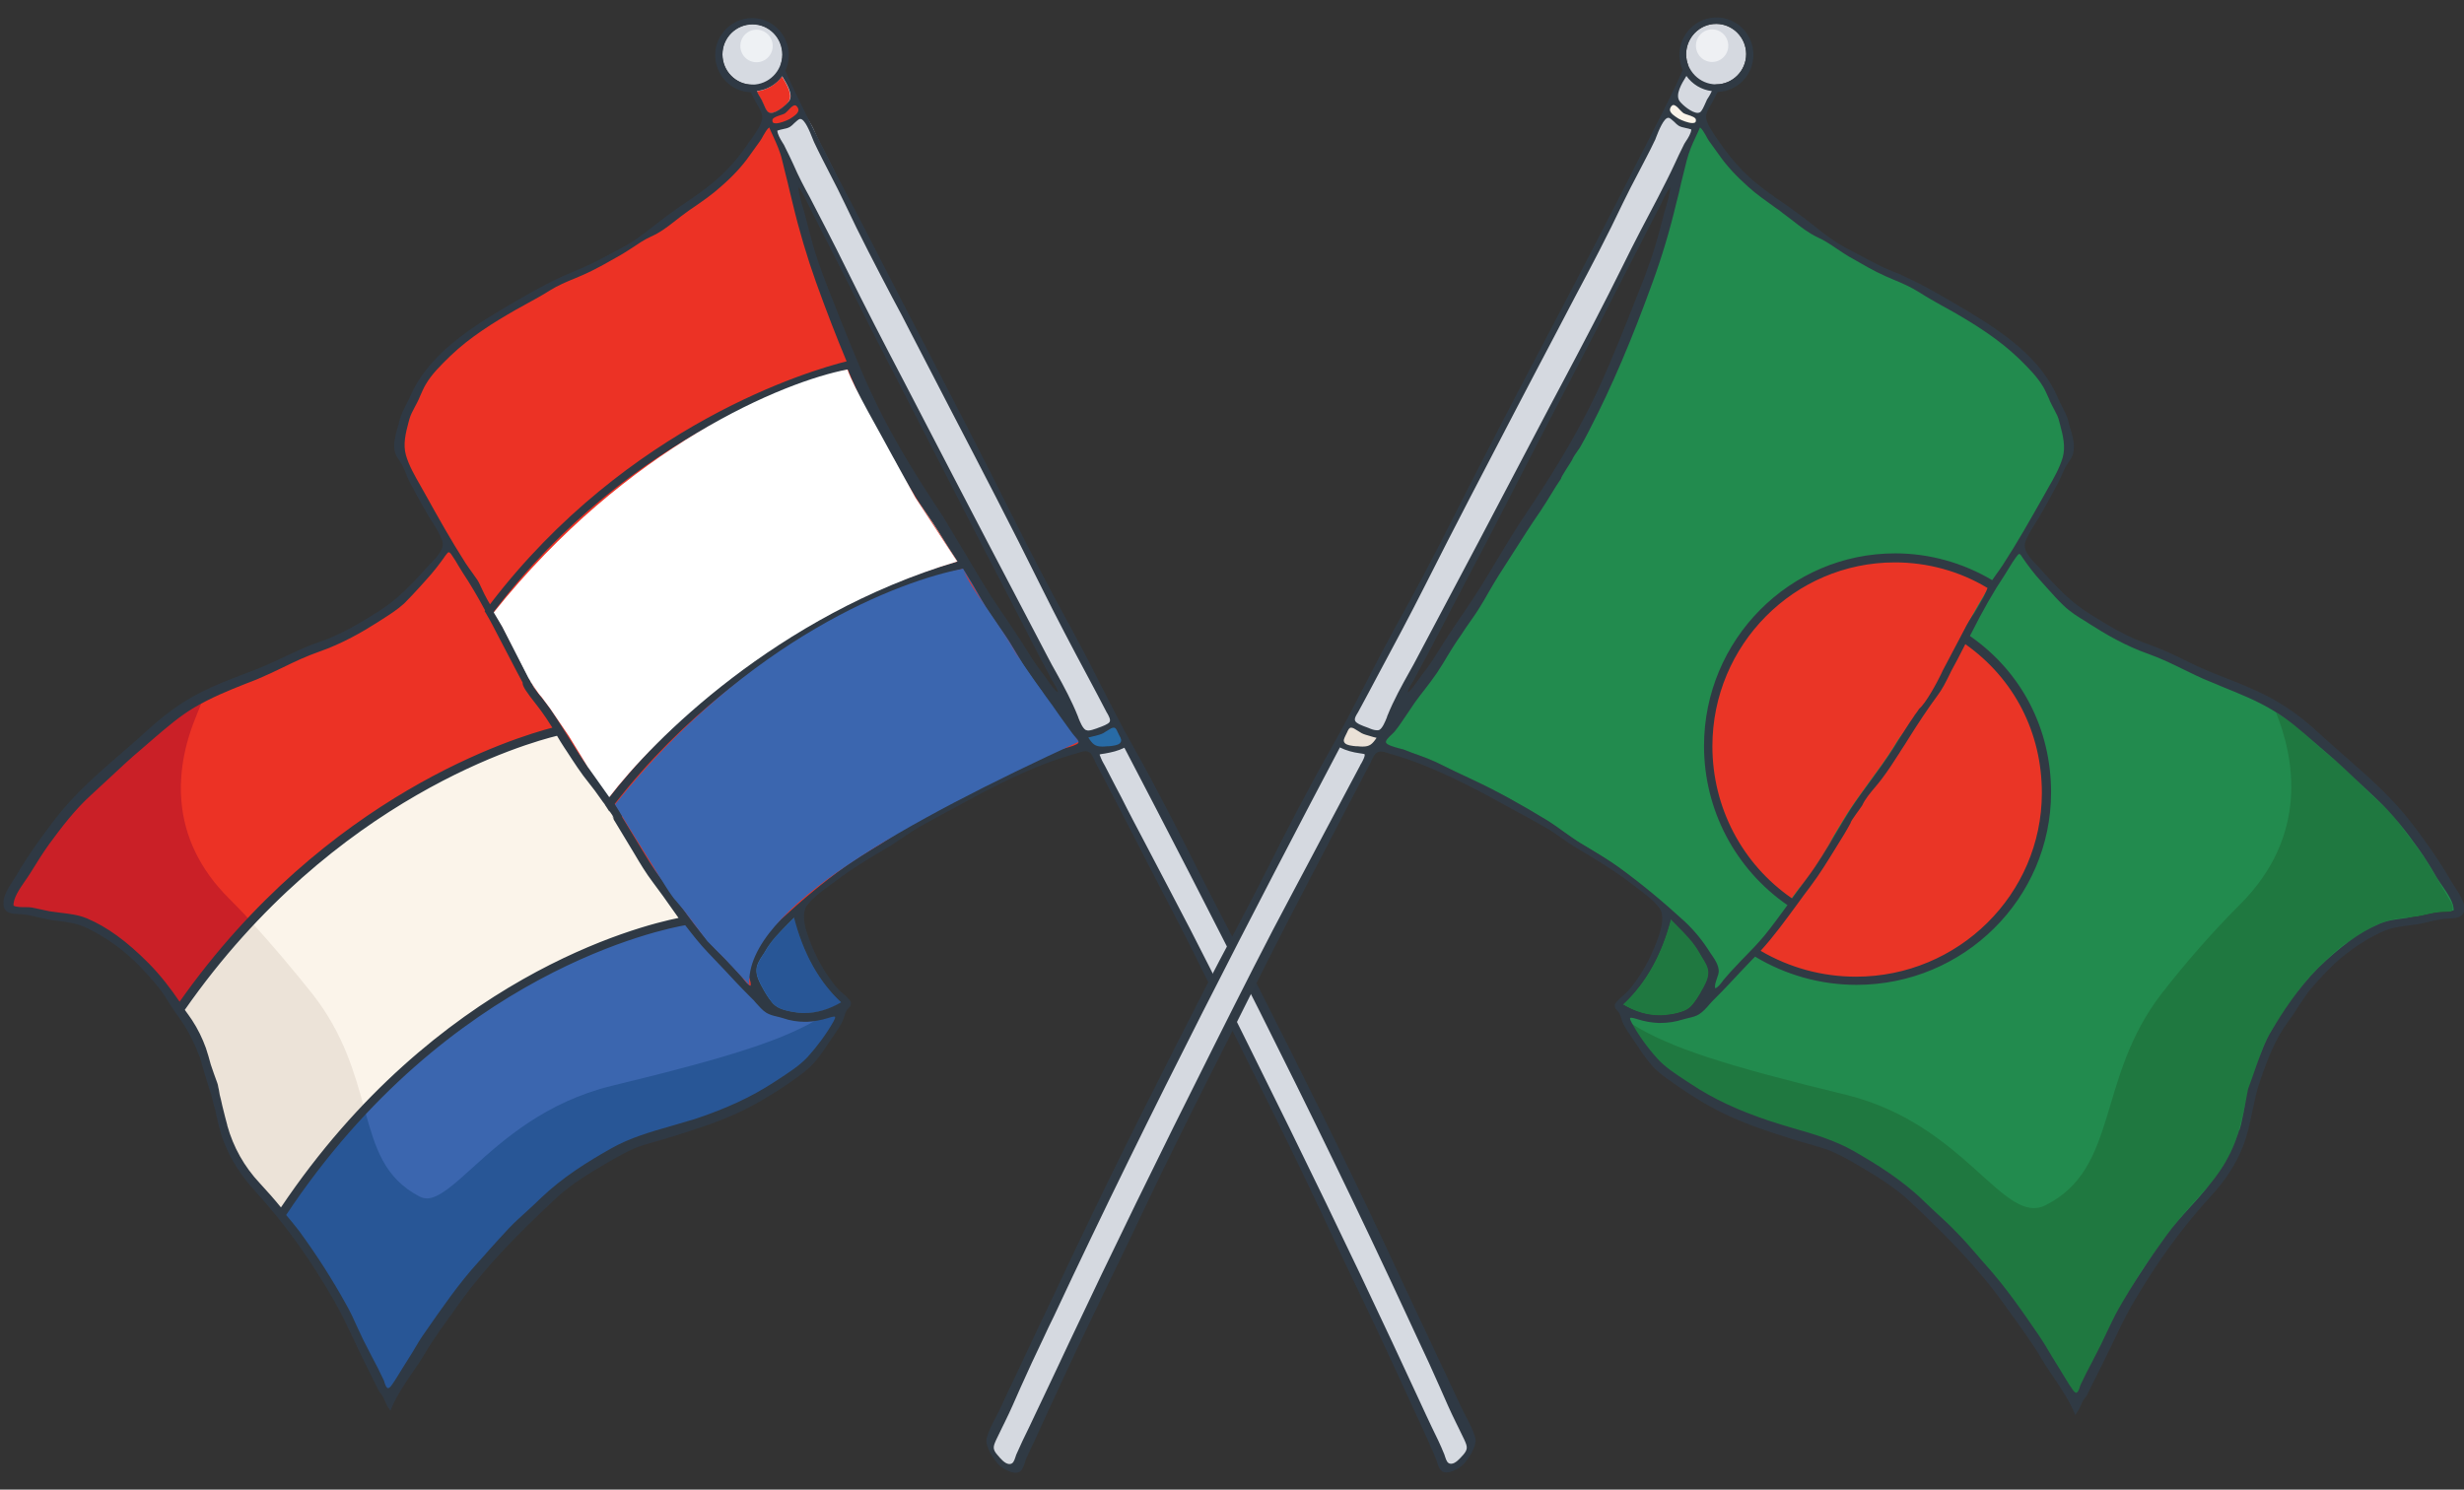 <svg width="86" height="52" viewBox="0 0 86 52" fill="none" xmlns="http://www.w3.org/2000/svg">
<rect x="0" y="0" width="86" height="52" fill="#333333" stroke="none"/>
<g clip-path="url(#clip0_357_29)">
<path d="M9.836 42.402C9.574 42.087 9.292 41.752 8.969 41.417C8.415 40.818 8.012 40.117 7.8 39.335C7.8 39.325 7.79 39.305 7.79 39.294C7.76 39.193 7.548 38.319 7.518 38.218C7.508 38.188 7.498 38.157 7.488 38.137C7.397 37.883 7.317 37.598 7.236 37.334C7.176 37.111 7.105 36.877 7.034 36.664C6.924 36.329 6.762 36.014 6.571 35.719C6.47 35.567 6.369 35.415 6.269 35.273C11.801 27.28 19.179 25.604 19.511 25.533C19.531 25.563 19.552 25.594 19.562 25.624C19.642 25.756 19.733 25.898 19.814 26.03L19.894 26.152C20.136 26.528 20.388 26.924 20.68 27.28C20.811 27.442 20.942 27.625 21.104 27.848C21.214 28.021 21.617 28.498 21.587 28.6C21.708 28.803 21.829 29.006 21.96 29.209C22.061 29.372 22.162 29.534 22.252 29.707L22.293 29.768C22.484 30.083 22.686 30.418 22.907 30.712C23.16 31.048 23.401 31.393 23.633 31.728C23.734 31.87 23.835 32.023 23.946 32.165C23.542 32.206 15.681 33.546 9.836 42.402Z" fill="#FBF4EA"/>
<path d="M7.044 36.644C6.934 36.309 6.772 35.994 6.581 35.699C6.48 35.547 6.379 35.395 6.279 35.252C7.075 34.105 7.911 33.079 8.758 32.175C9.473 32.947 10.239 33.861 10.935 34.734C12.003 36.116 12.376 37.466 12.708 38.665L12.729 38.746C11.741 39.792 10.773 41.001 9.846 42.402C9.584 42.087 9.302 41.752 8.979 41.417C8.425 40.818 8.022 40.117 7.81 39.335C7.81 39.325 7.8 39.305 7.8 39.294C7.77 39.193 7.558 38.319 7.528 38.218C7.518 38.188 7.508 38.157 7.498 38.137C7.407 37.883 7.327 37.598 7.246 37.334C7.186 37.091 7.115 36.857 7.044 36.644Z" fill="#ECE3D8"/>
<path d="M6.269 35.242C6.127 35.039 5.976 34.826 5.845 34.612C5.624 34.277 5.341 33.942 4.928 33.546C4.888 33.516 4.858 33.475 4.817 33.444C4.616 33.252 4.414 33.048 4.182 32.896C3.92 32.723 3.648 32.551 3.356 32.368C2.993 32.145 2.58 32.013 2.147 31.992C1.864 31.972 1.572 31.931 1.28 31.85C1.068 31.799 0.877 31.769 0.675 31.769H0.635C0.574 31.769 0.504 31.759 0.433 31.718L0.383 31.688L0.373 31.627C0.353 31.444 0.443 31.291 0.514 31.18L0.554 31.109C0.796 30.702 1.048 30.276 1.3 29.859C1.491 29.555 1.713 29.26 1.925 28.986C2.046 28.834 2.167 28.671 2.278 28.509C2.469 28.244 2.711 27.991 3.033 27.696C3.295 27.462 3.547 27.209 3.789 26.975C4.082 26.68 4.344 26.427 4.646 26.193C4.858 26.03 5.059 25.858 5.271 25.665C5.734 25.228 6.188 24.883 6.651 24.609C7.145 24.314 7.649 24.07 8.153 23.877C8.818 23.623 9.504 23.359 10.149 23.014C10.411 22.872 10.663 22.76 10.925 22.669C11.267 22.557 11.6 22.435 11.922 22.283C12.406 22.049 12.86 21.765 13.303 21.48L13.474 21.369C13.726 21.206 13.988 21.034 14.19 20.8C14.311 20.658 14.442 20.526 14.563 20.394C14.905 20.028 15.268 19.652 15.52 19.206C15.55 19.145 15.611 19.114 15.681 19.114C15.742 19.114 15.802 19.145 15.843 19.206C15.903 19.307 15.974 19.409 16.034 19.51C16.115 19.642 16.206 19.774 16.286 19.906C16.326 19.967 16.367 20.028 16.407 20.079C16.478 20.18 16.548 20.282 16.609 20.394C16.659 20.485 16.709 20.566 16.76 20.648C16.961 21.013 17.183 21.389 17.364 21.765C17.546 22.141 17.747 22.516 17.939 22.882C18.1 23.177 18.262 23.491 18.423 23.806C18.473 23.908 18.523 24.009 18.584 24.081C18.755 24.273 18.896 24.497 19.038 24.71L19.219 24.984C19.33 25.147 19.441 25.32 19.541 25.492C19.179 25.573 11.801 27.249 6.269 35.242Z" fill="#EC3225"/>
<path d="M25.074 33.444C25.205 33.577 25.336 33.698 25.457 33.851C25.729 34.186 26.042 34.501 26.344 34.795L26.727 35.181L26.747 35.202C26.777 35.242 26.828 35.283 26.848 35.283C26.989 35.283 27.1 35.334 27.211 35.374C27.251 35.395 27.291 35.405 27.332 35.415C27.574 35.496 27.826 35.537 28.078 35.537C28.299 35.537 28.521 35.506 28.733 35.445C28.793 35.425 28.854 35.415 28.914 35.395C28.964 35.374 29.015 35.364 29.065 35.344C29.075 35.344 29.096 35.334 29.105 35.334C29.156 35.334 29.206 35.354 29.237 35.395C29.277 35.435 29.297 35.516 29.257 35.577L29.227 35.628C29.186 35.709 29.146 35.791 29.085 35.862C28.914 36.116 28.712 36.38 28.491 36.694C28.289 36.969 28.078 37.182 27.836 37.355L27.684 37.456C27.342 37.69 26.999 37.934 26.636 38.147C25.981 38.533 25.256 38.848 24.5 39.091C24.349 39.142 24.187 39.193 24.036 39.244C23.542 39.406 23.038 39.569 22.524 39.711C22.142 39.812 21.748 39.975 21.386 40.188C21.305 40.239 21.224 40.28 21.144 40.32C20.942 40.432 20.731 40.554 20.529 40.676C20.106 40.93 19.612 41.255 19.199 41.661L19.088 41.773C18.907 41.945 18.715 42.128 18.523 42.301C18.12 42.646 17.737 43.042 17.324 43.509C17.163 43.692 17.002 43.865 16.84 44.038L16.78 44.098C16.558 44.342 16.347 44.606 16.125 44.901C16.004 45.063 15.883 45.226 15.762 45.398C15.571 45.652 15.379 45.927 15.188 46.191L15.117 46.282C14.976 46.465 14.845 46.658 14.724 46.861C14.533 47.206 14.311 47.541 14.099 47.866C13.988 48.039 13.867 48.222 13.746 48.405C13.726 48.445 13.696 48.486 13.666 48.516C13.626 48.567 13.575 48.598 13.515 48.598C13.434 48.598 13.374 48.547 13.343 48.476C13.293 48.313 13.212 48.171 13.132 48.009L13.091 47.938C13.021 47.806 12.95 47.663 12.88 47.531C12.648 47.074 12.406 46.607 12.205 46.12C12.134 45.957 12.043 45.794 11.963 45.642L11.953 45.622C11.771 45.297 11.58 44.962 11.378 44.627L11.368 44.606C11.247 44.403 11.126 44.2 10.995 44.007C10.905 43.875 10.814 43.753 10.713 43.621C10.622 43.499 10.532 43.377 10.451 43.255C10.249 42.971 10.038 42.677 9.796 42.382C15.641 33.526 23.502 32.195 23.905 32.134C24.167 32.48 24.459 32.825 24.802 33.191C24.913 33.282 24.994 33.363 25.074 33.444Z" fill="#3B66AF"/>
<path d="M10.763 43.641C10.673 43.52 10.582 43.398 10.501 43.276C10.3 42.991 10.088 42.697 9.846 42.402C10.773 41.001 11.741 39.792 12.729 38.746L12.739 38.777C13.091 40.036 13.394 41.123 14.653 41.773C14.734 41.813 14.815 41.834 14.905 41.834C15.309 41.834 15.863 41.336 16.498 40.757C17.566 39.792 19.037 38.472 21.355 37.903C25.679 36.857 27.463 36.258 28.723 35.466C28.723 35.466 28.733 35.456 28.743 35.456H28.763C28.823 35.435 28.884 35.425 28.944 35.405C28.995 35.384 29.045 35.374 29.095 35.354C29.105 35.354 29.126 35.344 29.136 35.344C29.186 35.344 29.236 35.364 29.267 35.405C29.307 35.445 29.327 35.527 29.287 35.587L29.257 35.638C29.216 35.719 29.176 35.801 29.116 35.872C28.944 36.126 28.743 36.39 28.521 36.705C28.319 36.979 28.108 37.192 27.866 37.365L27.715 37.466C27.372 37.7 27.029 37.944 26.667 38.157C26.012 38.543 25.286 38.858 24.53 39.102C24.379 39.152 24.218 39.203 24.066 39.254C23.573 39.416 23.069 39.579 22.555 39.721C22.172 39.823 21.779 39.985 21.416 40.198C21.335 40.249 21.255 40.29 21.174 40.331C20.972 40.442 20.761 40.564 20.559 40.686C20.136 40.94 19.642 41.265 19.229 41.671L19.118 41.783C18.937 41.956 18.745 42.138 18.554 42.311C18.151 42.656 17.768 43.052 17.354 43.52C17.193 43.702 17.032 43.875 16.871 44.048L16.81 44.109C16.588 44.352 16.377 44.616 16.155 44.911C16.034 45.073 15.913 45.236 15.792 45.409C15.601 45.663 15.409 45.937 15.218 46.201L15.147 46.292C15.006 46.475 14.875 46.668 14.754 46.871C14.563 47.216 14.341 47.552 14.129 47.877C14.018 48.049 13.898 48.232 13.777 48.415C13.757 48.456 13.726 48.496 13.696 48.527C13.656 48.577 13.605 48.608 13.545 48.608C13.464 48.608 13.404 48.557 13.373 48.486C13.323 48.323 13.242 48.181 13.162 48.019L13.122 47.948C13.051 47.816 12.98 47.673 12.91 47.541C12.678 47.084 12.436 46.617 12.235 46.13C12.164 45.967 12.073 45.805 11.993 45.652L11.983 45.632C11.801 45.307 11.61 44.972 11.408 44.637L11.398 44.616C11.277 44.413 11.156 44.21 11.025 44.017C10.955 43.895 10.854 43.763 10.763 43.641Z" fill="#285696"/>
<path d="M21.275 28.072C21.063 27.747 20.852 27.452 20.64 27.188C20.459 26.965 20.257 26.691 20.076 26.396C19.844 26.02 19.602 25.634 19.36 25.259C19.229 25.055 19.108 24.883 18.987 24.71C18.866 24.538 18.332 23.918 18.382 23.827C18.382 23.827 18.382 23.816 18.392 23.816C18.382 23.786 18.362 23.766 18.352 23.735L18.161 23.359C17.889 22.831 17.606 22.283 17.324 21.755C17.254 21.623 17.173 21.48 17.092 21.338L17.153 21.247C22.192 14.615 29.015 12.888 29.7 12.726C29.922 13.284 30.174 13.873 30.476 14.432C30.557 14.584 30.637 14.747 30.718 14.899C30.869 15.194 31.02 15.498 31.202 15.773C31.282 15.793 31.544 16.372 31.595 16.443C31.615 16.484 31.635 16.514 31.665 16.555C31.686 16.585 31.696 16.605 31.716 16.636C31.776 16.727 31.827 16.829 31.887 16.92C32.018 17.144 32.149 17.367 32.3 17.581C32.562 17.956 32.834 18.363 33.086 18.789C33.197 18.972 33.308 19.155 33.419 19.327C33.469 19.398 33.51 19.47 33.56 19.541C33.59 19.591 33.631 19.652 33.671 19.703C32.744 19.916 26.193 21.694 21.275 28.072Z" fill="#FBF4EA"/>
<path d="M17.163 21.237L17.102 21.328L16.982 21.115C16.961 21.084 16.941 21.054 16.931 21.023C16.83 20.861 16.73 20.688 16.659 20.495C16.639 20.434 16.609 20.373 16.558 20.302C16.256 19.896 15.994 19.459 15.742 19.043L15.661 18.901C15.339 18.373 15.026 17.814 14.734 17.286C14.603 17.052 14.472 16.809 14.331 16.575C14.22 16.372 14.119 16.148 14.049 15.874C13.988 15.681 13.988 15.498 14.029 15.316C14.059 15.163 14.099 15.001 14.13 14.848C14.15 14.767 14.17 14.686 14.19 14.595C14.22 14.452 14.261 14.351 14.321 14.259C14.432 14.077 14.523 13.873 14.593 13.701C14.704 13.437 14.855 13.183 15.047 12.97C15.379 12.594 15.833 12.106 16.387 11.72C16.961 11.324 17.647 10.857 18.392 10.471C18.634 10.339 18.886 10.197 19.118 10.044C19.36 9.892 19.622 9.75 19.904 9.648C20.136 9.557 20.448 9.435 20.731 9.283C21.114 9.08 21.486 8.866 21.859 8.653C21.95 8.602 22.051 8.541 22.142 8.491C22.202 8.46 22.252 8.42 22.303 8.369C22.323 8.359 22.333 8.338 22.353 8.328C22.454 8.257 22.555 8.176 22.686 8.135C22.837 8.084 22.988 7.993 23.169 7.851C23.482 7.597 23.814 7.363 24.137 7.14C24.258 7.048 24.389 6.967 24.51 6.876C24.903 6.591 25.235 6.297 25.518 5.992C25.558 5.952 25.598 5.901 25.639 5.86C25.82 5.657 26.002 5.474 26.133 5.251C26.203 5.139 26.284 5.037 26.364 4.936C26.485 4.784 26.606 4.631 26.667 4.459C26.687 4.408 26.727 4.388 26.747 4.367C26.757 4.357 26.767 4.357 26.788 4.347L26.898 4.266L26.949 4.398C26.989 4.499 27.05 4.611 27.1 4.702C27.191 4.865 27.281 5.037 27.332 5.241C27.422 5.627 27.513 6.013 27.604 6.378C27.654 6.571 27.695 6.754 27.745 6.947C27.775 7.089 27.816 7.231 27.846 7.373C27.957 7.851 28.078 8.348 28.229 8.816C28.299 9.029 28.38 9.242 28.451 9.445C28.521 9.628 28.591 9.821 28.652 10.014C28.833 10.573 29.065 11.131 29.277 11.669C29.378 11.913 29.478 12.167 29.579 12.421C29.619 12.523 29.66 12.614 29.69 12.716C29.025 12.878 22.192 14.605 17.163 21.237Z" fill="#EC3225"/>
<path d="M34.094 20.384C34.437 21.013 34.83 21.592 35.273 22.222C35.394 22.384 35.495 22.557 35.586 22.72C35.757 23.034 35.969 23.349 36.261 23.745C36.311 23.816 36.362 23.887 36.412 23.948C36.634 24.253 36.876 24.558 37.087 24.883C37.118 24.934 37.148 24.984 37.188 25.035C37.359 25.299 37.521 25.543 37.742 25.746C37.793 25.797 37.823 25.858 37.803 25.919C37.793 25.99 37.732 26.041 37.652 26.071C37.581 26.091 37.521 26.112 37.45 26.142C37.309 26.193 37.168 26.234 37.037 26.294C36.866 26.376 36.674 26.447 36.432 26.518C36.291 26.559 36.17 26.599 36.059 26.65L35.757 26.802C35.616 26.873 35.465 26.945 35.314 27.016L35.132 27.097C34.789 27.259 34.427 27.422 34.084 27.584C33.691 27.777 33.308 28.001 32.935 28.224C32.653 28.387 32.361 28.559 32.058 28.722C32.018 28.742 31.978 28.773 31.937 28.803C31.917 28.813 31.897 28.834 31.887 28.844L31.776 28.925C31.444 29.159 31.101 29.402 30.738 29.605C30.426 29.788 30.053 30.002 29.7 30.256C29.589 30.337 29.468 30.428 29.347 30.509C29.156 30.641 28.954 30.784 28.773 30.926C28.209 31.373 27.664 31.881 27.191 32.337C26.848 32.652 26.616 33.038 26.364 33.444L26.324 33.516C26.203 33.719 26.183 33.932 26.284 34.135C26.284 34.145 26.294 34.156 26.294 34.166C26.334 34.237 26.384 34.348 26.324 34.48L26.273 34.582L26.173 34.541C26.072 34.501 26.001 34.419 25.951 34.348C25.941 34.338 25.931 34.328 25.931 34.318C25.568 33.881 25.175 33.495 24.732 33.059C24.681 33.008 24.641 32.967 24.59 32.906C24.47 32.754 24.349 32.591 24.218 32.449C23.996 32.175 23.764 31.901 23.573 31.586L23.391 31.312C23.351 31.251 23.3 31.18 23.26 31.109C23.169 30.966 23.069 30.834 22.968 30.702C22.837 30.53 22.706 30.357 22.595 30.164C22.343 29.738 22.071 29.301 21.819 28.884C21.738 28.762 21.668 28.631 21.587 28.509C21.497 28.356 21.396 28.204 21.305 28.062C26.193 21.694 32.744 19.916 33.661 19.703C33.681 19.734 33.701 19.774 33.721 19.805C33.852 19.988 33.983 20.18 34.094 20.384Z" fill="#3B66AF"/>
<path d="M25.578 31.363C25.629 31.129 26.294 28.143 30.779 25.919C33.58 24.527 35.757 24.243 36.584 24.182C36.755 24.405 36.926 24.639 37.077 24.883C37.108 24.934 37.138 24.984 37.178 25.035C37.349 25.299 37.511 25.543 37.732 25.746C37.783 25.797 37.813 25.858 37.793 25.919C37.783 25.99 37.722 26.041 37.642 26.071C37.571 26.091 37.511 26.112 37.44 26.142C37.299 26.193 37.158 26.234 37.027 26.294C36.856 26.376 36.664 26.447 36.422 26.518C36.281 26.559 36.16 26.599 36.049 26.65L35.747 26.802C35.606 26.873 35.455 26.945 35.304 27.016L35.122 27.097C34.779 27.259 34.417 27.422 34.074 27.584C33.681 27.777 33.298 28.001 32.925 28.224C32.643 28.387 32.351 28.559 32.048 28.722C32.008 28.742 31.968 28.773 31.927 28.803C31.907 28.813 31.887 28.834 31.877 28.844L31.766 28.925C31.434 29.159 31.091 29.402 30.728 29.605C30.416 29.788 30.043 30.002 29.69 30.256C29.579 30.337 29.458 30.428 29.337 30.509C29.146 30.641 28.944 30.784 28.763 30.926C28.198 31.373 27.654 31.881 27.181 32.337C26.838 32.652 26.606 33.038 26.354 33.444L26.314 33.516C26.193 33.719 26.173 33.932 26.274 34.135C26.274 34.145 26.284 34.156 26.284 34.166C26.324 34.237 26.374 34.348 26.314 34.48L26.264 34.582L26.163 34.541C26.062 34.501 25.991 34.419 25.941 34.348C25.931 34.338 25.921 34.328 25.921 34.318C25.83 34.206 25.739 34.105 25.639 34.003C25.437 33.587 25.346 33.089 25.377 32.531C25.397 31.921 25.548 31.444 25.578 31.363Z" fill="#285696"/>
<path d="M50.632 51.228C50.663 51.228 50.693 51.218 50.723 51.208C50.794 51.188 50.874 51.147 50.945 51.086C51.066 50.984 51.187 50.862 51.287 50.72C51.378 50.588 51.358 50.466 51.318 50.395C51.297 50.355 51.287 50.324 51.267 50.284C51.257 50.253 51.237 50.223 51.227 50.192C51.156 50.03 51.076 49.877 51.005 49.725C50.844 49.39 50.673 49.044 50.532 48.699C50.259 48.049 49.947 47.399 49.655 46.77C49.514 46.475 49.373 46.181 49.242 45.876C49.03 45.409 48.798 44.931 48.576 44.474L48.183 43.652C47.921 43.103 47.659 42.544 47.407 41.996L47.115 41.366C47.095 41.326 47.075 41.275 47.055 41.234C47.014 41.153 46.984 41.062 46.934 40.98C46.641 40.422 46.369 39.833 46.107 39.274L46.057 39.173C45.825 38.665 45.563 38.157 45.321 37.669L45.23 37.477C45.14 37.284 45.039 37.091 44.948 36.898C44.747 36.481 44.535 36.065 44.323 35.648C44.142 35.293 43.9 34.826 43.668 34.338C43.457 33.891 43.225 33.455 43.003 33.028C42.892 32.815 42.771 32.591 42.66 32.378C42.56 32.185 42.459 31.982 42.368 31.789L42.066 31.18C41.945 30.946 41.824 30.723 41.703 30.499C41.653 30.398 41.592 30.296 41.542 30.195L41.532 30.164C41.522 30.144 41.512 30.123 41.502 30.113C41.451 30.012 41.401 29.9 41.35 29.798C41.239 29.555 41.119 29.311 40.987 29.077C40.907 28.945 40.836 28.803 40.766 28.661C40.685 28.498 40.605 28.336 40.504 28.173C40.403 28.001 40.312 27.818 40.222 27.635L40.07 27.331C39.96 27.127 39.859 26.924 39.748 26.721C39.688 26.619 39.637 26.508 39.577 26.406C39.536 26.325 39.486 26.244 39.446 26.152L39.325 25.909L39.224 25.959C38.972 26.091 38.69 26.132 38.428 26.173L38.276 26.193V26.294C38.276 26.406 38.317 26.488 38.347 26.548C38.347 26.559 38.357 26.569 38.357 26.579C38.518 26.884 38.68 27.188 38.831 27.493C38.962 27.747 39.093 28.001 39.224 28.244C39.405 28.6 39.597 28.945 39.778 29.301C40.01 29.748 40.242 30.195 40.484 30.652C40.594 30.865 40.705 31.068 40.816 31.281C40.977 31.596 41.149 31.911 41.31 32.226C41.381 32.358 41.451 32.5 41.512 32.642C41.623 32.876 41.733 33.12 41.874 33.343C41.965 33.485 42.026 33.638 42.096 33.79C42.187 33.993 42.278 34.206 42.419 34.389C42.429 34.399 42.439 34.419 42.439 34.44C42.439 34.45 42.449 34.45 42.449 34.46L43.628 36.837C43.739 37.06 43.85 37.284 43.95 37.497C44.223 38.035 44.495 38.604 44.777 39.152C44.908 39.396 45.029 39.66 45.14 39.904C45.2 40.046 45.271 40.188 45.341 40.32C45.553 40.767 45.775 41.214 45.996 41.651C46.228 42.118 46.46 42.595 46.692 43.073C46.974 43.652 47.246 44.241 47.508 44.809L47.599 45.013L47.992 45.866C48.113 46.13 48.234 46.404 48.365 46.668C48.687 47.348 49 48.039 49.322 48.719C49.635 49.39 49.947 50.05 50.259 50.72C50.29 50.781 50.31 50.842 50.34 50.903C50.36 50.964 50.39 51.015 50.411 51.076C50.461 51.177 50.532 51.228 50.632 51.228ZM37.944 25.614C37.974 25.614 37.994 25.614 38.035 25.604C38.287 25.553 38.529 25.462 38.75 25.33C38.861 25.259 38.901 25.147 38.851 25.025C38.851 25.015 38.841 25.005 38.841 24.994C38.831 24.964 38.821 24.934 38.801 24.903L38.377 24.111L38.347 24.06C38.337 24.04 38.327 24.03 38.317 24.009L38.287 23.948L38.045 23.461C37.873 23.126 37.702 22.78 37.531 22.445C37.39 22.181 37.249 21.907 37.108 21.653C36.986 21.43 36.855 21.186 36.735 20.952C36.644 20.79 36.563 20.617 36.483 20.455C36.412 20.323 36.342 20.18 36.271 20.038C36.17 19.835 36.059 19.632 35.959 19.439C35.888 19.307 35.818 19.175 35.757 19.043C35.616 18.779 35.485 18.525 35.364 18.281C35.162 17.895 34.971 17.509 34.769 17.123C34.568 16.727 34.366 16.341 34.165 15.945C34.074 15.762 33.973 15.58 33.883 15.397C33.63 14.909 33.368 14.402 33.117 13.904C32.855 13.406 32.613 12.919 32.34 12.37C32.058 11.791 31.756 11.213 31.464 10.654C31.313 10.359 31.151 10.065 31 9.76C30.899 9.557 30.788 9.354 30.698 9.151C30.607 8.978 30.516 8.795 30.426 8.623C30.274 8.338 30.123 8.044 29.982 7.759C29.912 7.637 29.851 7.505 29.781 7.384C29.781 7.373 29.771 7.373 29.771 7.363C29.761 7.353 29.761 7.343 29.761 7.333C29.66 7.079 29.539 6.835 29.418 6.602C29.347 6.459 29.267 6.317 29.206 6.175C29.105 5.952 28.995 5.738 28.884 5.525C28.723 5.22 28.561 4.895 28.42 4.57C28.37 4.438 28.289 4.316 28.219 4.195C28.188 4.144 28.158 4.103 28.138 4.052C28.108 3.991 28.047 3.951 27.977 3.951C27.936 3.951 27.896 3.961 27.856 3.991C27.826 4.012 27.805 4.042 27.785 4.062C27.775 4.083 27.755 4.093 27.745 4.103C27.594 4.235 27.433 4.347 27.231 4.347H27.221C27.171 4.347 27.13 4.367 27.11 4.377C27.1 4.377 27.1 4.387 27.09 4.387L27.019 4.418V4.499C27.029 4.621 27.08 4.702 27.12 4.773C27.13 4.794 27.14 4.814 27.16 4.834C27.352 5.19 27.513 5.515 27.644 5.83C27.765 6.114 27.916 6.388 28.057 6.662C28.118 6.774 28.178 6.886 28.239 7.008C28.259 7.048 28.289 7.099 28.309 7.14L28.37 7.262L28.561 7.637C28.743 7.993 28.934 8.348 29.116 8.714C29.196 8.887 29.287 9.059 29.367 9.222C29.458 9.415 29.559 9.608 29.65 9.801C29.761 10.024 29.881 10.248 30.002 10.461C30.053 10.562 30.103 10.654 30.164 10.755C30.184 10.796 30.204 10.827 30.224 10.867L30.516 11.436C30.778 11.954 31.05 12.482 31.313 13C31.383 13.142 31.464 13.294 31.534 13.437C31.645 13.65 31.746 13.863 31.857 14.077C32.008 14.371 32.169 14.676 32.32 14.97C32.441 15.204 32.562 15.427 32.683 15.661C32.754 15.803 32.834 15.945 32.905 16.087C32.975 16.23 33.046 16.372 33.127 16.514C33.298 16.849 33.469 17.174 33.651 17.499C33.752 17.682 33.852 17.875 33.943 18.058L33.993 18.159L34.296 18.738C34.366 18.87 34.427 19.002 34.497 19.124C34.588 19.307 34.679 19.49 34.779 19.673C34.87 19.845 34.971 20.028 35.062 20.201C35.122 20.312 35.182 20.434 35.243 20.546C35.293 20.637 35.334 20.729 35.384 20.82C35.455 20.952 35.515 21.095 35.596 21.227C35.697 21.389 35.777 21.572 35.868 21.744C35.918 21.856 35.979 21.968 36.029 22.07C36.14 22.283 36.251 22.486 36.372 22.689L36.462 22.852C36.513 22.943 36.563 23.034 36.604 23.126C36.664 23.238 36.714 23.359 36.785 23.471C36.956 23.776 37.128 24.101 37.279 24.405L37.38 24.588C37.44 24.7 37.49 24.812 37.521 24.923C37.561 25.055 37.632 25.167 37.692 25.289C37.712 25.33 37.732 25.36 37.752 25.401C37.742 25.523 37.813 25.614 37.944 25.614Z" fill="#D6DAE1"/>
<path d="M27.715 32.002C27.332 32.398 26.929 32.713 26.697 33.191C26.636 33.312 26.546 33.424 26.485 33.546C26.374 33.739 26.354 33.932 26.445 34.156C26.566 34.47 26.737 34.745 26.939 34.998C27.009 35.09 27.1 35.161 27.211 35.212C27.957 35.496 28.672 35.425 29.388 34.998C28.511 34.186 28.017 33.181 27.715 32.002Z" fill="#3575B9"/>
<path d="M26.878 4.083C26.949 4.083 27.009 4.052 27.12 4.002C27.311 3.9 27.503 3.798 27.644 3.616C27.725 3.504 27.805 3.352 27.684 3.138C27.584 2.966 27.493 2.793 27.402 2.61L27.281 2.366L27.211 2.224L27.1 2.346L27.039 2.407C26.838 2.63 26.657 2.823 26.394 2.854L26.344 2.864L26.314 2.905C26.223 3.027 26.273 3.128 26.304 3.169L26.314 3.179L26.334 3.23C26.435 3.433 26.525 3.646 26.636 3.849C26.677 3.951 26.737 4.083 26.878 4.083Z" fill="#D6DAE1"/>
<path d="M27.322 2.458C27.352 2.509 27.372 2.559 27.402 2.61C27.493 2.793 27.584 2.966 27.684 3.138C27.805 3.341 27.725 3.504 27.644 3.616C27.503 3.809 27.322 3.91 27.12 4.002C27.009 4.052 26.949 4.083 26.878 4.083C26.737 4.083 26.666 3.951 26.616 3.849C26.515 3.646 26.415 3.433 26.314 3.23L26.294 3.179L26.284 3.169C26.273 3.148 26.263 3.128 26.253 3.098C26.727 3.108 27.12 2.844 27.322 2.458Z" fill="#D6DAE1"/>
<path d="M38.357 26.203H38.407C38.448 26.203 38.498 26.193 38.539 26.193C38.73 26.183 38.932 26.163 39.123 26.071C39.244 26.01 39.294 25.898 39.244 25.766C39.244 25.756 39.234 25.746 39.234 25.736C39.224 25.716 39.214 25.685 39.204 25.665C39.163 25.594 39.133 25.523 39.113 25.472C39.063 25.35 39.012 25.248 38.881 25.248C38.791 25.248 38.69 25.309 38.488 25.462C38.468 25.472 38.448 25.482 38.407 25.492C38.387 25.492 38.367 25.502 38.347 25.502C38.267 25.523 38.176 25.553 38.085 25.573L37.803 25.655L37.883 25.787C37.904 25.817 37.914 25.837 37.934 25.868C37.964 25.919 37.994 25.959 38.025 26C38.095 26.132 38.206 26.203 38.357 26.203Z" fill="#286BA6"/>
<path d="M27.08 4.438H27.11C27.311 4.418 27.473 4.347 27.604 4.276H27.624C27.644 4.255 27.674 4.245 27.695 4.235C27.755 4.195 27.815 4.164 27.866 4.113C28.017 3.981 28.037 3.849 27.936 3.666C27.916 3.626 27.866 3.534 27.765 3.534C27.684 3.534 27.634 3.595 27.594 3.636C27.443 3.819 27.261 3.93 27.019 3.991C26.848 4.032 26.828 4.144 26.848 4.225C26.858 4.357 26.949 4.438 27.08 4.438Z" fill="#EC3225"/>
<path d="M26.364 33.201C26.344 33.221 26.334 33.252 26.314 33.272C26.203 33.434 26.092 33.607 26.082 33.81C26.072 33.891 26.112 33.993 26.153 34.094C26.193 34.206 26.243 34.328 26.203 34.419C26.102 34.369 26.022 34.267 25.951 34.176C25.921 34.135 25.901 34.105 25.87 34.074C25.739 33.922 25.598 33.77 25.427 33.587C25.346 33.505 25.266 33.424 25.185 33.333C24.953 33.099 24.711 32.845 24.49 32.581C24.167 32.185 23.875 31.769 23.583 31.363C23.391 31.088 23.19 30.804 22.978 30.54C22.625 30.062 22.313 29.544 22.011 29.037C21.839 28.752 21.668 28.458 21.497 28.173C21.275 27.818 21.023 27.473 20.781 27.148C20.519 26.792 20.257 26.427 20.015 26.051L19.914 25.888C19.713 25.563 19.511 25.238 19.289 24.923C19.269 24.893 19.239 24.863 19.219 24.822C19.178 24.771 19.138 24.72 19.108 24.669C18.886 24.487 18.473 23.725 18.342 23.451L18.221 23.207C17.979 22.74 17.768 22.323 17.546 21.907C17.435 21.704 17.324 21.501 17.203 21.308C17.092 21.125 16.982 20.922 16.871 20.729C16.84 20.668 16.81 20.597 16.78 20.536C16.74 20.434 16.699 20.333 16.629 20.241C16.578 20.16 16.518 20.079 16.457 19.998C16.377 19.886 16.296 19.764 16.216 19.652C15.722 18.881 15.288 18.109 14.774 17.184C14.734 17.103 14.684 17.032 14.643 16.951C14.452 16.616 14.25 16.27 14.139 15.895C14.029 15.519 14.129 15.123 14.23 14.737C14.24 14.696 14.25 14.666 14.26 14.625C14.301 14.473 14.371 14.351 14.442 14.219C14.472 14.168 14.502 14.107 14.533 14.046C14.563 13.975 14.603 13.894 14.633 13.823C14.694 13.691 14.754 13.559 14.825 13.427C15.036 13.071 15.339 12.766 15.681 12.431C16.377 11.761 17.223 11.243 17.969 10.816C18.1 10.735 18.241 10.664 18.372 10.593C18.634 10.451 18.896 10.309 19.148 10.146C19.441 9.963 19.743 9.841 20.055 9.709C20.146 9.669 20.237 9.628 20.337 9.588C20.741 9.415 21.124 9.191 21.497 8.978L21.607 8.917C21.748 8.836 21.89 8.745 22.031 8.653C22.242 8.511 22.464 8.359 22.696 8.257C23.008 8.115 23.29 7.902 23.562 7.688C23.683 7.597 23.794 7.505 23.925 7.414C24.006 7.363 24.087 7.302 24.157 7.252C24.48 7.018 24.822 6.784 25.125 6.52C25.558 6.134 25.881 5.789 26.122 5.444C26.223 5.302 26.354 5.119 26.495 4.926C26.536 4.875 26.576 4.804 26.606 4.733C26.667 4.631 26.727 4.52 26.808 4.459C26.858 4.57 26.898 4.672 26.949 4.773C27.07 5.048 27.191 5.302 27.261 5.616C27.322 5.87 27.382 6.134 27.453 6.388C27.513 6.622 27.574 6.855 27.624 7.099C27.856 8.074 28.118 8.968 28.44 9.862C29.166 11.893 29.851 13.518 30.597 14.98L30.617 15.021C30.708 15.194 30.799 15.377 30.899 15.549C30.94 15.62 30.98 15.681 31.03 15.752C31.101 15.854 31.172 15.956 31.212 16.067C31.232 16.118 31.544 16.585 31.524 16.626C31.665 16.829 31.796 17.052 31.927 17.266C32.048 17.459 32.159 17.662 32.29 17.855C32.613 18.332 32.935 18.84 33.237 19.317C33.399 19.571 33.56 19.835 33.731 20.089C33.852 20.282 33.973 20.485 34.084 20.678C34.185 20.861 34.296 21.044 34.407 21.227C34.558 21.47 34.729 21.714 34.89 21.938C35.001 22.09 35.112 22.252 35.213 22.415C35.324 22.577 35.425 22.75 35.515 22.913C35.636 23.105 35.747 23.319 35.888 23.512C36.029 23.715 36.18 23.918 36.331 24.121C36.432 24.263 36.543 24.405 36.644 24.548C36.745 24.69 36.846 24.842 36.946 24.994C37.077 25.188 37.208 25.391 37.349 25.573L37.44 25.665C37.541 25.756 37.672 25.888 37.632 25.959C37.591 26.041 37.339 26.102 37.148 26.152C37.067 26.173 36.987 26.193 36.946 26.213C36.795 26.274 36.634 26.335 36.483 26.386C36.281 26.457 36.069 26.528 35.878 26.619C35.445 26.823 35.031 27.026 34.608 27.219C33.782 27.605 32.915 28.072 31.968 28.651C31.776 28.773 31.585 28.905 31.413 29.027C31.222 29.159 31.03 29.301 30.829 29.423C30.738 29.473 30.647 29.534 30.567 29.585C30.214 29.788 29.861 30.012 29.519 30.256C28.733 30.814 27.997 31.423 27.251 32.124C26.919 32.419 26.636 32.764 26.364 33.201ZM26.898 3.951C26.868 3.951 26.838 3.941 26.818 3.93C26.737 3.89 26.677 3.717 26.626 3.605C26.606 3.565 26.596 3.534 26.586 3.514C26.576 3.494 26.556 3.453 26.526 3.413C26.485 3.352 26.435 3.26 26.404 3.189C26.767 3.148 27.09 2.945 27.291 2.671C27.463 2.945 27.684 3.321 27.523 3.545C27.443 3.687 27.11 3.951 26.898 3.951ZM27.594 4.134C27.574 4.144 27.553 4.154 27.543 4.164C27.463 4.205 27.231 4.306 27.08 4.306C27.029 4.306 26.999 4.296 26.979 4.276C26.959 4.255 26.959 4.235 26.959 4.195C26.969 4.113 27.11 4.062 27.231 4.022C27.291 4.002 27.352 3.981 27.392 3.961C27.433 3.93 27.483 3.89 27.523 3.839C27.604 3.758 27.674 3.677 27.745 3.677C27.775 3.677 27.795 3.687 27.816 3.717C27.856 3.768 27.866 3.809 27.866 3.859C27.846 3.981 27.695 4.073 27.594 4.134Z" fill="#EC3225"/>
<path d="M28.078 35.364C27.987 35.364 27.906 35.354 27.816 35.344C27.574 35.313 27.261 35.263 27.07 35.11C26.898 34.978 26.777 34.765 26.667 34.572L26.646 34.531C26.535 34.328 26.404 34.105 26.404 33.881C26.404 33.688 26.515 33.516 26.616 33.353C26.646 33.302 26.687 33.252 26.717 33.201C26.929 32.825 27.211 32.541 27.513 32.246L27.725 32.033C28.047 33.282 28.602 34.277 29.378 34.998C28.954 35.242 28.501 35.374 28.078 35.364Z" fill="#285696"/>
<path d="M21.366 28.498C21.436 28.539 21.486 28.631 21.527 28.722C21.537 28.752 21.456 28.631 21.366 28.498Z" fill="#2F3944"/>
<path d="M26.264 2.955C25.685 2.955 25.215 2.483 25.215 1.899C25.215 1.316 25.685 0.843 26.264 0.843C26.842 0.843 27.312 1.316 27.312 1.899C27.312 2.483 26.842 2.955 26.264 2.955Z" fill="#D6DAE1"/>
<path d="M26.404 2.173C26.093 2.173 25.84 1.919 25.84 1.605C25.84 1.291 26.093 1.036 26.404 1.036C26.716 1.036 26.969 1.291 26.969 1.605C26.969 1.919 26.716 2.173 26.404 2.173Z" fill="#EEF1F4"/>
<path d="M3.346 32.368C2.983 32.145 2.57 32.013 2.136 31.992C1.854 31.972 1.562 31.931 1.27 31.85C1.058 31.799 0.867 31.769 0.665 31.769H0.625C0.564 31.769 0.494 31.759 0.423 31.718L0.373 31.688L0.363 31.627C0.343 31.444 0.433 31.291 0.504 31.18L0.544 31.109C0.786 30.702 1.038 30.276 1.29 29.859C1.481 29.555 1.703 29.26 1.915 28.986C2.036 28.834 2.157 28.671 2.268 28.509C2.459 28.244 2.701 27.991 3.023 27.696C3.285 27.462 3.537 27.209 3.779 26.975C4.071 26.68 4.334 26.427 4.636 26.193C4.848 26.03 5.049 25.858 5.261 25.665C5.724 25.228 6.178 24.883 6.641 24.609C6.793 24.517 6.944 24.436 7.105 24.355L6.813 25.086C6.319 26.305 6.279 27.31 6.329 27.94C6.43 29.209 6.984 30.357 7.992 31.363C8.224 31.596 8.476 31.85 8.738 32.145L8.758 32.165C7.911 33.069 7.075 34.084 6.279 35.242C6.138 35.039 5.986 34.826 5.855 34.612C5.634 34.277 5.351 33.942 4.938 33.546C4.898 33.516 4.868 33.475 4.827 33.444C4.626 33.252 4.424 33.048 4.192 32.896C3.92 32.723 3.648 32.551 3.346 32.368Z" fill="#CA2027"/>
<path d="M0.453 30.743C0.494 30.682 0.534 30.621 0.564 30.57C0.998 29.819 1.522 29.118 1.915 28.6C2.6 27.706 3.457 26.965 4.293 26.244C4.596 25.99 4.898 25.716 5.19 25.452C5.785 24.913 6.369 24.487 7.004 24.172C7.478 23.928 7.972 23.735 8.455 23.552C8.637 23.481 8.828 23.41 9.01 23.339C9.312 23.217 9.614 23.075 9.897 22.943C10.29 22.76 10.703 22.557 11.136 22.415C11.882 22.161 12.567 21.755 13.202 21.348C13.867 20.932 14.371 20.394 14.895 19.815L14.976 19.723C14.996 19.693 15.026 19.673 15.057 19.642C15.258 19.429 15.54 19.145 15.43 18.86C15.349 18.637 15.208 18.403 15.067 18.19C14.996 18.088 14.936 17.987 14.885 17.885C14.855 17.824 14.815 17.773 14.784 17.712C14.623 17.428 14.452 17.123 14.301 16.829C14.26 16.738 14.21 16.646 14.18 16.555C14.139 16.453 14.089 16.341 14.039 16.24C14.008 16.189 13.978 16.128 13.938 16.077C13.877 15.986 13.817 15.895 13.787 15.793C13.706 15.509 13.807 15.184 13.888 14.889C13.908 14.818 13.928 14.757 13.938 14.696C13.998 14.473 14.089 14.29 14.19 14.097C14.24 14.005 14.291 13.904 14.331 13.802C14.926 12.472 16.206 11.578 17.506 10.806C18.161 10.42 18.896 9.984 19.652 9.638L20.076 9.455C20.277 9.374 20.489 9.283 20.69 9.181L20.751 9.151C21.063 8.988 21.386 8.826 21.698 8.653C22.131 8.43 22.514 8.125 22.877 7.841C23.109 7.658 23.351 7.475 23.603 7.302L23.744 7.201C24.318 6.815 24.863 6.439 25.346 5.952C25.639 5.657 25.891 5.332 26.112 5.007C26.142 4.966 26.173 4.916 26.213 4.865C26.374 4.641 26.586 4.347 26.606 4.113C26.616 3.971 26.526 3.819 26.445 3.677C26.425 3.636 26.395 3.595 26.374 3.555L26.354 3.514C26.304 3.413 26.253 3.311 26.203 3.22C25.508 3.199 24.963 2.62 24.963 1.92C24.963 1.209 25.548 0.63 26.253 0.63C26.959 0.63 27.533 1.219 27.533 1.93C27.533 2.123 27.493 2.305 27.412 2.468L27.533 2.742C27.564 2.813 27.594 2.884 27.624 2.945C27.977 3.687 28.35 4.428 28.702 5.119C28.914 5.525 29.116 5.941 29.327 6.348C29.892 7.414 30.466 8.541 31.041 9.659C31.454 10.451 31.867 11.263 32.28 12.045C33.278 13.975 34.316 15.966 35.303 17.946C36.009 19.358 36.724 20.729 37.44 22.029C37.783 22.659 38.115 23.298 38.428 23.928C38.801 24.649 39.173 25.401 39.587 26.122C40.423 27.615 41.189 29.128 41.764 30.276C42.147 31.038 42.55 31.809 42.933 32.551C43.265 33.191 43.618 33.861 43.95 34.511C45.452 37.477 46.903 40.391 48.294 43.347C48.556 43.916 48.828 44.484 49.09 45.053C49.534 45.998 49.997 46.983 50.451 47.948C50.632 48.323 50.804 48.709 50.985 49.085C51.035 49.197 51.096 49.309 51.156 49.431C51.287 49.674 51.418 49.928 51.489 50.182C51.57 50.466 51.237 50.964 51.045 51.147C50.935 51.248 50.673 51.401 50.481 51.401C50.431 51.401 50.38 51.391 50.35 51.37C50.239 51.309 50.189 51.147 50.149 51.015C50.139 50.974 50.128 50.934 50.108 50.903C50.058 50.771 49.997 50.639 49.937 50.507C49.917 50.456 49.897 50.416 49.877 50.365C49.705 49.979 49.534 49.603 49.352 49.217C48.99 48.425 48.637 47.653 48.294 46.922C47.952 46.181 47.589 45.439 47.246 44.718C46.883 43.956 46.51 43.174 46.148 42.392C45.16 40.28 44.102 38.167 43.084 36.116C42.691 35.334 42.288 34.511 41.885 33.709C41.421 32.764 40.927 31.809 40.443 30.885C40.212 30.428 39.96 29.961 39.728 29.494L39.607 29.26C39.274 28.61 38.922 27.93 38.579 27.27L38.559 27.229C38.458 27.036 38.357 26.853 38.256 26.66C38.236 26.63 38.226 26.589 38.206 26.548C38.166 26.457 38.115 26.355 38.065 26.294C38.014 26.254 37.964 26.223 37.894 26.223C37.803 26.223 37.712 26.254 37.621 26.284C37.591 26.294 37.551 26.305 37.521 26.315C36.039 26.731 34.689 27.442 33.207 28.255C33.096 28.316 32.986 28.377 32.865 28.438C32.593 28.59 32.31 28.742 32.038 28.895C31.867 28.996 31.706 29.108 31.555 29.209C31.403 29.311 31.242 29.423 31.081 29.524C30.456 29.89 29.75 30.306 29.116 30.794C29.065 30.834 29.005 30.875 28.944 30.916C28.672 31.119 28.36 31.352 28.168 31.606C27.967 31.891 28.088 32.348 28.198 32.663C28.46 33.414 28.823 34.034 29.247 34.521C29.277 34.552 29.327 34.602 29.388 34.653C29.519 34.765 29.68 34.907 29.7 34.998C29.71 35.09 29.67 35.13 29.63 35.181C29.599 35.202 29.579 35.232 29.549 35.273C29.519 35.334 29.488 35.405 29.468 35.476C29.448 35.537 29.428 35.598 29.408 35.648C29.327 35.811 29.236 35.953 29.136 36.095C29.075 36.187 29.015 36.268 28.954 36.359C28.793 36.603 28.632 36.847 28.44 37.07C28.209 37.334 27.916 37.548 27.634 37.741L27.624 37.751C26.919 38.238 26.264 38.624 25.619 38.909C24.943 39.213 24.218 39.437 23.522 39.66L23.381 39.701C23.23 39.752 23.079 39.792 22.938 39.833C22.696 39.904 22.444 39.965 22.202 40.066C21.869 40.198 21.577 40.371 21.255 40.554C20.559 40.96 19.934 41.336 19.39 41.844C18.09 43.062 17.032 44.129 16.125 45.368C16.044 45.48 15.964 45.581 15.893 45.693C15.53 46.191 15.147 46.709 14.825 47.257C14.694 47.48 14.543 47.704 14.392 47.917C14.109 48.334 13.817 48.76 13.636 49.227L13.626 49.248L13.615 49.227C13.515 49.095 13.474 48.994 13.414 48.862C13.404 48.841 13.394 48.821 13.384 48.791C13.364 48.74 13.323 48.699 13.293 48.648C13.263 48.608 13.222 48.557 13.202 48.516C13.071 48.252 12.94 47.978 12.809 47.724L12.719 47.541C12.598 47.298 12.477 47.044 12.366 46.8C12.154 46.353 11.932 45.886 11.68 45.439C10.834 43.956 9.937 42.717 8.949 41.63C8.405 41.041 8.052 40.473 7.81 39.853C7.669 39.487 7.589 39.102 7.508 38.726C7.508 38.716 7.508 38.706 7.498 38.706C7.448 38.502 7.397 38.309 7.387 38.269C7.377 38.238 7.377 38.218 7.367 38.198C7.276 37.934 7.196 37.649 7.115 37.385C7.075 37.233 7.024 37.081 6.984 36.928C6.793 36.431 6.561 35.943 6.218 35.476C6.107 35.334 6.017 35.181 5.916 35.029C5.795 34.846 5.684 34.653 5.543 34.48C5.321 34.196 5.069 33.932 4.858 33.709C4.344 33.181 3.709 32.723 3.064 32.409C2.691 32.226 2.338 32.185 1.935 32.134H1.925C1.743 32.114 1.562 32.073 1.391 32.033C1.209 31.992 1.018 31.941 0.816 31.921C0.766 31.911 0.715 31.911 0.665 31.911C0.423 31.901 0.141 31.891 0.121 31.566C0.101 31.291 0.292 30.987 0.453 30.743ZM26.526 4.926C26.384 5.119 26.253 5.302 26.153 5.444C25.911 5.789 25.588 6.145 25.155 6.52C24.852 6.795 24.51 7.028 24.187 7.252C24.107 7.302 24.026 7.363 23.956 7.414C23.835 7.495 23.714 7.597 23.593 7.688C23.321 7.902 23.049 8.115 22.726 8.257C22.494 8.359 22.273 8.511 22.061 8.653C21.92 8.745 21.779 8.836 21.638 8.917L21.527 8.978C21.154 9.191 20.761 9.415 20.368 9.588C20.277 9.628 20.176 9.669 20.086 9.709C19.763 9.841 19.471 9.963 19.179 10.146C18.927 10.309 18.654 10.451 18.402 10.593C18.271 10.664 18.13 10.745 17.999 10.816C17.254 11.243 16.407 11.761 15.712 12.431C15.369 12.766 15.067 13.061 14.855 13.427C14.784 13.548 14.724 13.691 14.664 13.823C14.633 13.894 14.603 13.975 14.563 14.046C14.533 14.107 14.502 14.158 14.472 14.219C14.402 14.351 14.331 14.483 14.291 14.625C14.281 14.666 14.271 14.696 14.26 14.737C14.16 15.113 14.059 15.509 14.17 15.895C14.281 16.27 14.482 16.616 14.674 16.951C14.714 17.032 14.764 17.103 14.805 17.184C15.319 18.109 15.752 18.881 16.246 19.652C16.326 19.774 16.407 19.886 16.488 19.998C16.548 20.079 16.599 20.16 16.659 20.241C16.72 20.333 16.76 20.434 16.81 20.536C16.84 20.597 16.871 20.668 16.901 20.729C16.961 20.851 17.032 20.973 17.102 21.095C21.91 14.798 28.309 12.919 29.549 12.614C29.196 11.771 28.843 10.857 28.481 9.852C28.168 8.968 27.896 8.064 27.664 7.089C27.604 6.855 27.553 6.622 27.493 6.378C27.433 6.124 27.362 5.87 27.302 5.606C27.231 5.291 27.11 5.037 26.989 4.763C26.939 4.662 26.898 4.56 26.848 4.448C26.767 4.509 26.707 4.621 26.646 4.723C26.606 4.804 26.566 4.865 26.526 4.926ZM18.554 23.847C18.574 23.887 18.604 23.938 18.624 23.979C18.725 24.131 18.886 24.334 18.977 24.436C19.038 24.517 19.088 24.578 19.118 24.619C19.239 24.791 19.37 24.974 19.491 25.177C19.723 25.543 19.965 25.929 20.206 26.315C20.388 26.599 20.59 26.863 20.761 27.087C20.932 27.31 21.104 27.544 21.285 27.808C25.941 21.877 32.069 19.967 33.419 19.602L33.288 19.398C33.177 19.226 33.056 19.043 32.945 18.86C32.693 18.444 32.421 18.038 32.159 17.662C32.008 17.448 31.877 17.215 31.736 16.991C31.686 16.9 31.625 16.809 31.565 16.717C31.544 16.687 31.534 16.666 31.514 16.626C31.494 16.595 31.474 16.555 31.454 16.524C31.444 16.504 31.413 16.453 31.373 16.372C31.323 16.26 31.182 15.986 31.121 15.915L31.091 15.905L31.061 15.854C30.879 15.559 30.708 15.245 30.567 14.96C30.486 14.808 30.406 14.655 30.325 14.493C30.023 13.934 29.781 13.355 29.589 12.898C28.41 13.193 22.031 15.041 17.254 21.328L17.244 21.338C17.314 21.46 17.375 21.572 17.435 21.684C17.717 22.222 17.999 22.76 18.271 23.298L18.503 23.745L18.534 23.827L18.554 23.847ZM33.862 19.612C34.185 20.16 34.517 20.719 34.88 21.247C34.951 21.348 35.011 21.45 35.082 21.541C35.354 21.948 35.636 22.364 35.898 22.791C36.049 23.044 36.231 23.298 36.442 23.573C36.483 23.634 36.533 23.695 36.573 23.756C36.674 23.908 36.785 24.07 36.926 24.172C36.916 24.06 36.825 23.928 36.755 23.806C36.724 23.766 36.704 23.725 36.684 23.684L36.442 23.227C36.251 22.862 36.08 22.537 35.918 22.222L35.807 21.998C35.505 21.419 35.193 20.81 34.89 20.221C34.225 18.952 33.57 17.652 32.925 16.402C32.401 15.377 31.857 14.31 31.323 13.274C30.748 12.177 30.164 11.02 29.579 9.841C29.408 9.506 29.236 9.161 29.065 8.826C28.944 8.592 28.833 8.369 28.712 8.135C28.551 7.82 28.39 7.505 28.249 7.221C28.219 7.15 28.178 7.079 28.148 7.018C28.067 6.845 27.977 6.662 27.866 6.52C27.876 6.744 27.947 6.987 28.017 7.221C28.047 7.323 28.078 7.414 28.098 7.505C28.188 7.851 28.279 8.216 28.38 8.572C28.581 9.273 28.864 9.973 29.136 10.654L29.267 10.989C29.73 12.147 30.204 13.345 30.779 14.473C31.323 15.539 31.998 16.656 32.885 17.987C33.217 18.525 33.54 19.084 33.862 19.612ZM26.264 0.853C25.689 0.853 25.215 1.32 25.215 1.899C25.215 2.478 25.679 2.955 26.253 2.955C26.828 2.955 27.302 2.488 27.302 1.909C27.302 1.33 26.848 0.853 26.264 0.853ZM27.302 2.661C27.1 2.945 26.777 3.138 26.415 3.179C26.445 3.25 26.495 3.341 26.536 3.402C26.556 3.443 26.586 3.484 26.596 3.504C26.606 3.524 26.616 3.565 26.636 3.595C26.687 3.707 26.747 3.88 26.828 3.92C26.848 3.93 26.878 3.941 26.909 3.941C27.11 3.941 27.443 3.666 27.543 3.524C27.695 3.311 27.473 2.945 27.302 2.661ZM27.816 3.717C27.795 3.697 27.775 3.677 27.745 3.677C27.674 3.677 27.594 3.758 27.523 3.839C27.473 3.89 27.433 3.93 27.392 3.961C27.352 3.981 27.302 4.002 27.231 4.022C27.11 4.062 26.959 4.113 26.959 4.195C26.959 4.225 26.959 4.255 26.979 4.276C26.999 4.296 27.029 4.306 27.08 4.306C27.231 4.306 27.463 4.205 27.543 4.164C27.564 4.154 27.574 4.144 27.594 4.134C27.705 4.062 27.846 3.971 27.866 3.859C27.876 3.819 27.856 3.768 27.816 3.717ZM38.428 26.467C38.448 26.528 38.488 26.589 38.518 26.65C38.539 26.68 38.549 26.711 38.569 26.741C38.69 26.985 38.821 27.219 38.942 27.462C39.073 27.706 39.204 27.96 39.325 28.204C39.496 28.529 39.657 28.854 39.829 29.169C40.161 29.809 40.514 30.479 40.857 31.129C41.784 32.876 42.671 34.663 43.578 36.491C45.553 40.462 47.145 43.753 48.587 46.841C48.869 47.45 49.151 48.059 49.433 48.659L49.776 49.4C49.846 49.542 49.907 49.684 49.977 49.827C50.128 50.131 50.28 50.446 50.411 50.771L50.441 50.862C50.481 50.984 50.522 51.096 50.642 51.096H50.663C50.804 51.086 50.955 50.913 51.045 50.812L51.056 50.802C51.247 50.588 51.217 50.497 51.106 50.253C51.035 50.111 50.965 49.959 50.894 49.816L50.814 49.654C50.622 49.268 50.451 48.872 50.259 48.435C50.008 47.866 49.745 47.288 49.483 46.739C49.362 46.475 49.231 46.201 49.111 45.937C45.755 38.685 42.076 31.525 39.244 26.102C39.022 26.213 38.791 26.264 38.559 26.305C38.539 26.305 38.508 26.315 38.488 26.315C38.428 26.325 38.398 26.325 38.377 26.345C38.387 26.355 38.398 26.396 38.428 26.467ZM38.468 26.061C38.518 26.061 38.569 26.061 38.639 26.051H38.69C38.811 26.041 39.022 26.02 39.093 25.939C39.163 25.858 39.123 25.777 39.073 25.685L39.042 25.624L39.012 25.563C38.972 25.472 38.942 25.401 38.871 25.401C38.841 25.401 38.811 25.411 38.77 25.431L38.619 25.523C38.549 25.573 38.478 25.614 38.377 25.645C38.287 25.675 38.196 25.695 38.105 25.716L37.984 25.746C38.136 25.98 38.226 26.061 38.468 26.061ZM37.894 25.482C37.914 25.492 37.944 25.492 37.974 25.502C38.065 25.502 38.176 25.462 38.267 25.431C38.287 25.421 38.307 25.421 38.317 25.411L38.347 25.401C38.458 25.36 38.69 25.279 38.73 25.198C38.77 25.116 38.7 25.005 38.66 24.923C38.65 24.903 38.639 24.893 38.629 24.873C38.408 24.446 38.176 24.009 37.954 23.593C37.42 22.598 36.876 21.562 36.362 20.526C35.324 18.423 34.225 16.311 33.157 14.259C32.714 13.396 32.25 12.502 31.796 11.629C31.585 11.213 31.363 10.786 31.141 10.38C30.587 9.323 30.012 8.227 29.498 7.13C29.327 6.774 29.146 6.409 28.964 6.063C28.783 5.708 28.591 5.342 28.42 4.977C28.41 4.946 28.38 4.895 28.36 4.834C28.269 4.601 28.088 4.154 27.936 4.154H27.916C27.866 4.164 27.795 4.235 27.725 4.296C27.674 4.347 27.624 4.398 27.574 4.428C27.493 4.479 27.402 4.489 27.322 4.509C27.261 4.52 27.191 4.54 27.13 4.56C27.14 4.692 27.231 4.845 27.312 4.977C27.352 5.037 27.382 5.088 27.402 5.139C27.503 5.342 27.604 5.545 27.695 5.748C27.866 6.145 28.067 6.53 28.269 6.896L28.279 6.916C28.672 7.678 29.095 8.48 29.498 9.303C30.164 10.654 30.869 12.015 31.555 13.325C31.706 13.609 31.847 13.894 31.998 14.178C33.782 17.621 35.243 20.404 36.573 22.943C36.664 23.126 36.765 23.298 36.866 23.481C37.138 23.969 37.41 24.477 37.621 25.005C37.632 25.025 37.632 25.045 37.642 25.066C37.692 25.188 37.783 25.421 37.894 25.482ZM29.529 30.225C29.871 29.981 30.234 29.768 30.577 29.555C30.668 29.504 30.758 29.453 30.839 29.392C31.041 29.27 31.232 29.128 31.424 28.996C31.605 28.864 31.786 28.732 31.978 28.62C32.925 28.041 33.792 27.574 34.618 27.188C35.041 26.995 35.455 26.792 35.888 26.589C36.09 26.498 36.291 26.427 36.493 26.355C36.644 26.305 36.805 26.244 36.956 26.183C36.997 26.163 37.067 26.142 37.158 26.122C37.349 26.071 37.601 26 37.642 25.929C37.682 25.858 37.541 25.726 37.45 25.634L37.359 25.543C37.218 25.36 37.077 25.157 36.956 24.964C36.856 24.812 36.765 24.659 36.654 24.517C36.553 24.375 36.442 24.233 36.342 24.091C36.19 23.898 36.039 23.695 35.898 23.481C35.767 23.288 35.646 23.085 35.525 22.882C35.425 22.72 35.324 22.547 35.223 22.384C35.122 22.222 35.011 22.07 34.9 21.907C34.739 21.673 34.578 21.43 34.417 21.196C34.306 21.013 34.195 20.831 34.094 20.648C33.983 20.455 33.862 20.252 33.741 20.059C33.701 19.988 33.661 19.927 33.61 19.855C32.593 20.109 26.233 21.927 21.456 28.062C21.628 28.295 21.708 28.427 21.718 28.529C21.839 28.722 21.95 28.915 22.071 29.108L22.404 29.656C22.595 29.971 22.787 30.296 23.008 30.591L23.19 30.834C23.22 30.875 23.25 30.926 23.29 30.966C23.351 31.048 23.411 31.129 23.462 31.21C23.492 31.261 23.532 31.312 23.573 31.363C23.865 31.769 24.157 32.185 24.48 32.581C24.691 32.845 24.933 33.099 25.175 33.333C25.256 33.414 25.336 33.495 25.417 33.587C25.588 33.759 25.729 33.922 25.86 34.074C25.891 34.105 25.911 34.135 25.941 34.176C26.012 34.267 26.092 34.379 26.193 34.419C26.223 34.338 26.183 34.216 26.142 34.094C26.102 33.993 26.072 33.891 26.072 33.81C26.082 33.607 26.203 33.434 26.304 33.272C26.324 33.252 26.334 33.221 26.354 33.201C26.626 32.764 26.919 32.419 27.251 32.104C28.007 31.403 28.753 30.784 29.529 30.225ZM27.715 32.033L27.503 32.246C27.201 32.551 26.919 32.835 26.707 33.201C26.677 33.252 26.646 33.302 26.606 33.353C26.495 33.516 26.395 33.688 26.395 33.881C26.395 34.115 26.526 34.338 26.636 34.531L26.657 34.572C26.767 34.765 26.888 34.978 27.06 35.11C27.261 35.263 27.564 35.313 27.805 35.344C27.886 35.354 27.977 35.364 28.067 35.364C28.501 35.364 28.944 35.232 29.357 34.988C28.591 34.277 28.037 33.282 27.715 32.033ZM10.441 42.971C11.056 43.814 11.59 44.647 12.073 45.52C12.225 45.784 12.356 46.069 12.477 46.343C12.547 46.495 12.618 46.648 12.688 46.79C12.789 46.993 12.9 47.196 13.001 47.399C13.132 47.643 13.263 47.897 13.384 48.161C13.404 48.191 13.414 48.232 13.424 48.273C13.454 48.364 13.495 48.456 13.545 48.456C13.575 48.456 13.615 48.425 13.656 48.374C13.746 48.252 13.827 48.12 13.908 47.988C13.948 47.917 13.998 47.846 14.039 47.775L14.402 47.196C14.543 46.952 14.694 46.698 14.865 46.465C15.409 45.683 16.014 44.799 16.72 44.027C16.84 43.895 16.961 43.763 17.072 43.631C17.294 43.388 17.526 43.123 17.758 42.88C17.969 42.656 18.201 42.453 18.423 42.25C18.574 42.108 18.735 41.966 18.876 41.823C19.652 41.082 20.509 40.554 21.335 40.087C21.98 39.721 22.716 39.508 23.431 39.305C23.704 39.223 23.986 39.142 24.258 39.061C25.356 38.695 26.233 38.289 27.009 37.781C27.07 37.741 27.12 37.71 27.181 37.669C27.533 37.436 27.906 37.202 28.188 36.898C28.511 36.542 28.843 36.095 29.085 35.669C29.136 35.577 29.156 35.527 29.146 35.496C29.146 35.496 29.136 35.486 29.116 35.486C29.075 35.486 29.005 35.506 28.934 35.527L28.904 35.537C28.642 35.618 28.4 35.659 28.168 35.669H28.098C27.836 35.669 27.574 35.628 27.312 35.537C27.251 35.516 27.191 35.506 27.12 35.486C26.979 35.456 26.848 35.415 26.747 35.354C26.616 35.273 26.505 35.141 26.384 35.009C26.334 34.948 26.284 34.887 26.223 34.836C26.022 34.633 25.86 34.47 25.689 34.288C25.437 34.013 25.175 33.739 24.923 33.475L24.701 33.241C24.419 32.947 24.167 32.622 23.915 32.297C23.21 32.419 15.651 33.891 9.987 42.413C10.149 42.605 10.3 42.788 10.441 42.971ZM6.702 35.608C6.903 35.913 7.065 36.248 7.186 36.583C7.246 36.766 7.307 36.969 7.357 37.162C7.427 37.365 7.498 37.578 7.579 37.791C7.599 37.832 7.609 37.893 7.619 37.954C7.629 37.984 7.649 38.086 7.669 38.218C7.69 38.299 7.73 38.452 7.76 38.604C7.821 38.848 7.901 39.173 7.921 39.234C7.931 39.254 7.931 39.264 7.931 39.284C8.143 40.046 8.526 40.727 9.07 41.306C9.342 41.6 9.584 41.874 9.806 42.148C15.208 34.115 22.273 32.327 23.683 32.043C23.623 31.962 23.562 31.87 23.502 31.789C23.27 31.454 23.028 31.119 22.776 30.784C22.545 30.479 22.343 30.144 22.152 29.819L21.416 28.6L21.426 28.559C21.406 28.509 21.345 28.407 21.275 28.316L21.265 28.326L21.154 28.153C21.134 28.123 21.114 28.102 21.104 28.072C21.053 28.011 21.013 27.95 20.983 27.909C20.831 27.686 20.69 27.503 20.569 27.351C20.277 26.995 20.025 26.599 19.773 26.213L19.692 26.091C19.602 25.959 19.521 25.817 19.441 25.685C18.483 25.919 11.66 27.788 6.45 35.252C6.531 35.364 6.621 35.486 6.702 35.608ZM0.877 31.667C0.957 31.667 1.038 31.667 1.098 31.677C1.199 31.698 1.29 31.718 1.391 31.738C1.502 31.759 1.612 31.789 1.723 31.809C1.844 31.83 1.975 31.84 2.096 31.86C2.429 31.901 2.731 31.931 3.044 32.063C3.739 32.358 4.424 32.855 5.19 33.627C5.603 34.044 5.966 34.521 6.269 34.968C11.388 27.706 18.04 25.726 19.279 25.401C19.269 25.381 19.249 25.36 19.239 25.34C19.118 25.147 18.997 24.964 18.876 24.802C18.846 24.761 18.796 24.7 18.745 24.629C18.352 24.131 18.231 23.948 18.241 23.827L18.03 23.43C17.758 22.902 17.475 22.364 17.193 21.826C17.123 21.694 17.052 21.562 16.961 21.409L16.911 21.328L16.931 21.308C16.669 20.82 16.417 20.394 16.155 19.998L16.004 19.754C15.933 19.632 15.863 19.51 15.782 19.398C15.732 19.317 15.691 19.277 15.661 19.277C15.641 19.277 15.601 19.317 15.55 19.388C15.369 19.652 15.137 19.957 14.865 20.252C14.805 20.323 14.734 20.394 14.674 20.465C14.492 20.668 14.301 20.871 14.109 21.064C13.877 21.277 13.605 21.45 13.333 21.623C13.283 21.653 13.242 21.684 13.192 21.714C12.668 22.049 11.953 22.466 11.136 22.75C10.703 22.902 10.29 23.095 9.897 23.288C9.604 23.43 9.302 23.573 8.99 23.705C8.848 23.766 8.707 23.816 8.576 23.867C7.982 24.101 7.367 24.355 6.793 24.69C6.279 24.994 5.845 25.37 5.392 25.756C5.251 25.878 5.099 26.01 4.958 26.132C4.555 26.467 4.172 26.833 3.799 27.178C3.598 27.361 3.396 27.554 3.195 27.737C2.61 28.265 2.136 28.895 1.703 29.484C1.471 29.809 1.26 30.154 1.058 30.479L1.018 30.54C0.977 30.601 0.927 30.682 0.867 30.763C0.685 31.027 0.453 31.363 0.474 31.616C0.584 31.667 0.736 31.667 0.877 31.667Z" fill="#2F3944"/>
<path d="M17.233 21.379C21.869 15.569 27.395 13.305 29.579 12.898C29.781 13.508 30.772 15.2 31.192 15.996L31.948 17.367L33.409 19.602C27.11 21.48 22.776 25.848 21.265 27.828L20.509 26.762L19.854 25.695L19.199 24.73L18.896 24.324C18.775 24.202 18.544 23.833 18.443 23.664L17.536 21.887L17.233 21.379Z" fill="white"/>
<path d="M21.466 28.082C26.102 22.273 31.427 20.262 33.611 19.855C33.812 20.465 35.055 22.056 35.475 22.852L36.432 24.223L37.642 25.898C31.696 28.641 26.002 31.738 26.153 34.379L25.346 33.516L24.691 32.855L23.885 31.789L23.583 31.434C23.462 31.312 23.23 30.943 23.129 30.773L22.021 28.996L21.466 28.082Z" fill="#3B66AF"/>
</g>
<g clip-path="url(#clip1_357_29)">
<path d="M72.395 48.913C72.354 48.892 72.304 48.841 72.264 48.791C72.234 48.75 72.203 48.709 72.183 48.669C72.072 48.486 71.951 48.313 71.84 48.13C71.629 47.795 71.407 47.46 71.216 47.115C71.105 46.922 70.964 46.729 70.833 46.536L70.762 46.434C70.571 46.17 70.379 45.906 70.188 45.652L70.137 45.591C70.026 45.449 69.926 45.297 69.815 45.155C69.593 44.86 69.381 44.596 69.16 44.352L69.099 44.291C68.948 44.129 68.777 43.946 68.615 43.753C68.212 43.286 67.819 42.89 67.426 42.544C67.225 42.372 67.043 42.189 66.862 42.006L66.751 41.895C66.338 41.488 65.854 41.173 65.431 40.909C65.229 40.788 65.017 40.666 64.816 40.554L64.574 40.412C64.252 40.219 63.879 40.066 63.445 39.934C58.255 38.36 56.824 35.882 56.733 35.456C56.774 35.425 56.834 35.405 56.885 35.405C56.905 35.405 56.925 35.405 56.945 35.415C56.995 35.435 57.046 35.445 57.096 35.466C57.157 35.486 57.217 35.506 57.267 35.516C57.479 35.577 57.701 35.608 57.913 35.608C58.154 35.608 58.396 35.567 58.638 35.486C58.678 35.476 58.709 35.456 58.749 35.445C58.86 35.405 58.981 35.354 59.112 35.344H59.142L59.162 35.323L59.203 35.283L59.223 35.252C59.344 35.12 59.475 34.998 59.606 34.877L59.717 34.765L59.626 34.562C59.555 34.409 59.616 34.267 59.656 34.196L59.666 34.176C59.757 33.983 59.747 33.79 59.636 33.607L59.596 33.536C59.344 33.13 59.112 32.754 58.779 32.439C58.356 32.043 57.892 31.576 57.288 30.977C54.899 28.559 50.445 26.802 48.762 26.142C48.479 26.03 48.227 25.929 48.137 25.888C48.137 25.817 48.167 25.746 48.227 25.695C48.449 25.502 48.61 25.248 48.782 24.994C48.782 24.994 48.852 24.893 48.883 24.842C49.094 24.517 49.336 24.212 49.558 23.908L49.719 23.705C50.011 23.309 50.223 22.994 50.394 22.689C50.485 22.527 50.596 22.354 50.707 22.181C51.15 21.552 51.553 20.973 51.896 20.343C52.007 20.14 52.138 19.947 52.259 19.754C52.319 19.673 52.38 19.581 52.43 19.49L52.571 19.277C52.682 19.094 52.803 18.921 52.914 18.738C53.176 18.312 53.448 17.905 53.71 17.53C53.851 17.316 53.992 17.093 54.123 16.88C54.184 16.778 54.244 16.687 54.304 16.585C54.325 16.565 54.335 16.534 54.345 16.514C54.365 16.473 54.395 16.433 54.415 16.392C54.446 16.341 54.496 16.301 54.556 16.28L54.627 16.25L54.617 16.179C54.597 16.077 54.657 15.976 54.677 15.935L54.688 15.925L54.718 15.864C54.939 15.539 55.131 15.184 55.302 14.838C55.383 14.686 55.464 14.523 55.544 14.371C55.897 13.721 56.189 13.03 56.441 12.38C56.542 12.127 56.643 11.883 56.743 11.639V11.629C56.965 11.091 57.187 10.532 57.378 9.984C57.439 9.791 57.519 9.588 57.58 9.415C57.66 9.202 57.741 8.988 57.812 8.785C57.963 8.318 58.084 7.82 58.195 7.343L58.205 7.282C58.235 7.16 58.265 7.028 58.295 6.906C58.336 6.734 58.376 6.571 58.426 6.398L58.437 6.338C58.527 5.962 58.628 5.576 58.719 5.2C58.769 4.997 58.86 4.814 58.961 4.652C59.011 4.55 59.072 4.448 59.112 4.347L59.192 4.154L59.364 4.276C59.374 4.286 59.384 4.286 59.394 4.296C59.424 4.316 59.485 4.347 59.505 4.418C59.565 4.591 59.676 4.723 59.797 4.885C59.878 4.987 59.958 5.088 60.029 5.2C60.16 5.413 60.331 5.606 60.513 5.799L60.523 5.809C60.563 5.85 60.603 5.891 60.634 5.931C60.916 6.236 61.238 6.53 61.631 6.815C61.752 6.906 61.873 6.987 61.994 7.079C62.327 7.312 62.659 7.546 62.972 7.81C63.143 7.952 63.284 8.044 63.435 8.095C63.566 8.145 63.687 8.216 63.788 8.298L63.838 8.338C63.899 8.379 63.949 8.42 64 8.45L64.332 8.633C64.705 8.846 65.078 9.07 65.461 9.273C65.743 9.425 66.056 9.547 66.287 9.638C66.57 9.75 66.842 9.882 67.084 10.044C67.325 10.207 67.567 10.349 67.809 10.471C68.565 10.867 69.25 11.334 69.825 11.741C70.389 12.137 70.843 12.624 71.175 13.01C71.367 13.234 71.528 13.488 71.639 13.762C71.709 13.934 71.79 14.137 71.901 14.31C71.961 14.412 72.002 14.513 72.032 14.666L72.092 14.919C72.123 15.072 72.163 15.234 72.193 15.387C72.234 15.58 72.223 15.773 72.163 15.976C72.082 16.25 71.981 16.484 71.871 16.687C71.74 16.91 71.609 17.144 71.488 17.367L71.468 17.398C71.165 17.936 70.853 18.484 70.53 19.023L70.43 19.195L70.55 19.226C70.611 19.246 70.661 19.287 70.692 19.337C70.944 19.774 71.296 20.15 71.639 20.516C71.76 20.648 71.891 20.78 72.012 20.922C72.213 21.155 72.475 21.328 72.717 21.491L72.888 21.602C73.332 21.887 73.785 22.181 74.259 22.415C74.582 22.567 74.904 22.679 75.247 22.801C75.509 22.892 75.761 23.004 76.033 23.146C76.668 23.491 77.353 23.766 78.018 24.02C78.532 24.212 79.036 24.466 79.53 24.771C79.994 25.055 80.447 25.401 80.911 25.848C81.112 26.041 81.324 26.213 81.525 26.376C81.828 26.609 82.09 26.873 82.392 27.168C82.624 27.402 82.886 27.655 83.148 27.889C83.481 28.184 83.712 28.448 83.904 28.712C84.015 28.874 84.136 29.027 84.257 29.179C84.478 29.463 84.7 29.758 84.892 30.073C85.144 30.479 85.385 30.905 85.627 31.312L85.678 31.393C85.738 31.505 85.819 31.627 85.829 31.789H85.657C84.781 31.789 82.503 32.063 80.256 34.612C79.399 35.587 78.593 37.72 78.27 39.244C78.038 40.31 77.313 41.194 76.607 42.047C76.406 42.291 76.214 42.514 76.043 42.748C74.027 45.378 72.899 47.724 72.395 48.913Z" fill="#228B4E"/>
<path d="M71.417 27.676C71.417 25.381 70.228 23.359 68.414 22.181C68.222 22.516 68.031 22.872 67.829 23.268C67.658 23.603 67.477 23.938 67.295 24.263C67.245 24.345 67.205 24.426 67.154 24.507C67.094 24.619 67.033 24.741 66.973 24.852C66.842 25.116 66.701 25.391 66.519 25.624C66.116 26.152 65.743 26.721 65.391 27.27C65.27 27.452 65.159 27.635 65.038 27.818L65.028 27.838C64.796 28.184 64.564 28.539 64.312 28.874C64.232 28.976 64.151 29.067 64.06 29.179C63.869 29.402 63.667 29.636 63.546 29.88C63.516 29.941 63.083 30.509 63.093 30.55C63.073 30.581 63.052 30.611 63.042 30.652C63.022 30.692 63.002 30.723 62.982 30.753C62.881 30.916 62.78 31.078 62.679 31.23L62.478 31.566C62.196 32.023 61.873 32.541 61.52 33.008C61.45 33.099 61.38 33.201 61.299 33.292C62.307 33.902 63.496 34.257 64.766 34.257C68.444 34.247 71.417 31.312 71.417 27.676Z" fill="#EA3526"/>
<path d="M60.452 31.434C60.452 31.434 59.888 28.336 55.322 26.071C52.359 24.598 50.404 24.416 49.407 24.466C49.286 24.629 49.175 24.791 49.054 24.964C48.842 25.279 48.661 25.594 48.379 25.848C48.318 25.898 48.348 25.959 48.429 25.99C48.641 26.061 48.852 26.122 49.054 26.213C49.245 26.305 49.447 26.376 49.648 26.437C49.779 26.477 49.91 26.518 50.031 26.579C50.283 26.701 50.525 26.833 50.777 26.945C51.19 27.137 51.604 27.32 52.017 27.534C52.712 27.879 53.357 28.316 54.042 28.681C54.103 28.712 54.163 28.762 54.224 28.803C54.597 29.067 54.97 29.341 55.363 29.565C55.725 29.768 56.078 29.981 56.411 30.225C56.713 30.448 57.036 30.662 57.338 30.905C57.892 31.352 58.406 31.84 58.93 32.327C59.303 32.683 59.555 33.109 59.817 33.526C59.958 33.759 59.978 34.003 59.868 34.257C59.837 34.328 59.787 34.399 59.817 34.491C59.817 34.491 59.827 34.491 59.827 34.48C60.946 33.384 60.452 31.434 60.452 31.434Z" fill="#1F7840"/>
<path d="M85.506 31.423C85.244 30.987 84.992 30.54 84.72 30.103C84.428 29.626 84.065 29.209 83.743 28.752C83.531 28.458 83.279 28.204 83.007 27.96C82.745 27.727 82.493 27.483 82.251 27.229C81.979 26.955 81.707 26.691 81.405 26.457C81.183 26.284 80.981 26.102 80.78 25.919C80.367 25.523 79.923 25.167 79.439 24.873C80.074 26.447 80.598 29.159 78.18 31.576C77.212 32.541 76.285 33.607 75.438 34.694C73.161 37.649 73.967 40.767 71.407 42.067C69.926 42.829 68.615 39.244 64.433 38.218C60.251 37.202 58.285 36.583 56.935 35.73C56.925 35.73 56.925 35.719 56.915 35.719L57.005 35.872C57.197 36.156 57.398 36.431 57.6 36.705C57.771 36.948 57.983 37.162 58.225 37.334C58.618 37.609 59.011 37.893 59.414 38.137C60.079 38.533 60.795 38.848 61.531 39.091C62.186 39.305 62.841 39.538 63.506 39.711C63.919 39.823 64.312 39.985 64.675 40.209C64.957 40.371 65.249 40.534 65.532 40.706C66.015 41.001 66.479 41.316 66.882 41.712C67.104 41.925 67.315 42.148 67.557 42.352C67.991 42.727 68.384 43.144 68.767 43.581C68.938 43.784 69.119 43.977 69.301 44.18C69.543 44.444 69.754 44.718 69.966 45.002C70.278 45.429 70.601 45.866 70.903 46.292C71.064 46.516 71.236 46.739 71.367 46.983C71.659 47.521 72.012 48.009 72.334 48.527C72.355 48.567 72.385 48.598 72.405 48.628C72.445 48.679 72.506 48.669 72.526 48.618C72.596 48.425 72.687 48.252 72.778 48.069C73.08 47.47 73.403 46.881 73.665 46.262C73.735 46.089 73.836 45.916 73.927 45.754C74.118 45.419 74.31 45.084 74.501 44.759C74.622 44.545 74.753 44.332 74.894 44.139C75.066 43.885 75.267 43.641 75.438 43.388C75.902 42.717 76.426 42.108 76.98 41.519C77.535 40.93 77.918 40.259 78.139 39.477C78.159 39.406 78.29 38.919 78.371 38.502C78.411 38.421 78.432 38.33 78.452 38.259C78.623 37.791 78.744 37.253 78.905 36.776C79.026 36.431 79.187 36.105 79.389 35.801C79.631 35.435 79.893 35.09 80.125 34.724C80.387 34.328 80.719 33.973 81.062 33.638C81.304 33.404 81.546 33.16 81.828 32.967C82.1 32.784 82.382 32.612 82.664 32.439C83.057 32.206 83.471 32.073 83.924 32.043C84.206 32.023 84.489 31.982 84.771 31.911C84.982 31.86 85.184 31.83 85.395 31.83C85.456 31.83 85.526 31.84 85.587 31.799C85.637 31.657 85.577 31.535 85.506 31.423Z" fill="#1F7840"/>
<path d="M35.267 51.238C35.237 51.238 35.207 51.228 35.176 51.218C35.106 51.188 35.015 51.157 34.945 51.096C34.824 50.995 34.703 50.873 34.602 50.72C34.511 50.588 34.531 50.466 34.572 50.395C34.592 50.355 34.602 50.324 34.622 50.284C34.632 50.253 34.652 50.223 34.662 50.192C34.733 50.03 34.814 49.877 34.894 49.725C35.055 49.39 35.227 49.044 35.378 48.699C35.66 48.049 35.962 47.399 36.265 46.77C36.406 46.475 36.547 46.181 36.688 45.876C36.91 45.409 37.142 44.931 37.363 44.474C37.494 44.2 37.635 43.926 37.766 43.652C38.029 43.103 38.301 42.544 38.553 41.996L38.855 41.366C38.875 41.326 38.895 41.275 38.915 41.234C38.956 41.153 38.996 41.062 39.036 40.98C39.329 40.422 39.611 39.833 39.873 39.274L39.923 39.173C40.165 38.665 40.417 38.157 40.669 37.669L40.77 37.477C40.87 37.284 40.961 37.091 41.062 36.898C41.264 36.481 41.485 36.055 41.697 35.638C41.878 35.283 42.12 34.816 42.352 34.328C42.564 33.881 42.795 33.444 43.027 33.018C43.138 32.805 43.259 32.581 43.37 32.368C43.471 32.175 43.571 31.972 43.672 31.779C43.773 31.576 43.874 31.373 43.985 31.169C44.106 30.936 44.227 30.712 44.347 30.489C44.398 30.387 44.458 30.286 44.509 30.184L44.519 30.154C44.529 30.134 44.539 30.113 44.549 30.103C44.599 30.002 44.65 29.89 44.7 29.788C44.811 29.544 44.932 29.301 45.073 29.067C45.154 28.935 45.224 28.793 45.295 28.651C45.375 28.488 45.456 28.326 45.557 28.163C45.658 27.991 45.748 27.808 45.839 27.625L45.99 27.32C46.101 27.117 46.212 26.914 46.313 26.711C46.373 26.609 46.423 26.498 46.484 26.396C46.524 26.315 46.575 26.234 46.615 26.142L46.746 25.898L46.847 25.949C47.099 26.091 47.381 26.132 47.643 26.173L47.794 26.193V26.294C47.794 26.406 47.754 26.488 47.724 26.548C47.724 26.559 47.714 26.569 47.714 26.579L47.23 27.493C47.099 27.747 46.958 28.001 46.827 28.255C46.645 28.61 46.454 28.956 46.272 29.311C46.041 29.758 45.799 30.205 45.567 30.662C45.456 30.875 45.345 31.088 45.234 31.291C45.073 31.606 44.892 31.921 44.73 32.236C44.66 32.368 44.589 32.51 44.529 32.652C44.418 32.886 44.307 33.13 44.166 33.353C44.075 33.495 44.015 33.648 43.934 33.8C43.843 34.003 43.743 34.216 43.612 34.399C43.602 34.409 43.592 34.43 43.592 34.45C43.592 34.46 43.581 34.46 43.581 34.47C43.581 34.47 42.614 36.4 42.392 36.847C42.281 37.07 42.171 37.294 42.06 37.507C41.788 38.056 41.505 38.614 41.223 39.163C41.092 39.406 40.971 39.67 40.85 39.914C40.78 40.056 40.719 40.198 40.649 40.331C40.427 40.777 40.205 41.224 39.994 41.661L39.288 43.083C39.006 43.662 38.724 44.251 38.462 44.819L38.371 45.023C38.24 45.307 38.099 45.591 37.968 45.876C37.847 46.14 37.716 46.414 37.595 46.678C37.273 47.369 36.95 48.049 36.628 48.73C36.315 49.4 36.003 50.06 35.68 50.73C35.65 50.791 35.63 50.852 35.6 50.913C35.58 50.974 35.549 51.025 35.529 51.086C35.438 51.188 35.358 51.238 35.267 51.238ZM48.086 25.614C48.056 25.614 48.026 25.614 47.996 25.604C47.744 25.553 47.502 25.462 47.28 25.32C47.169 25.248 47.129 25.137 47.179 25.015C47.179 25.005 47.19 24.994 47.19 24.984C47.2 24.954 47.22 24.923 47.23 24.893C47.371 24.629 47.512 24.365 47.663 24.101L47.693 24.05C47.703 24.03 47.714 24.02 47.724 23.999L47.754 23.938C47.834 23.776 47.925 23.613 48.006 23.451C48.177 23.116 48.349 22.77 48.53 22.435C48.671 22.171 48.812 21.897 48.953 21.643C49.074 21.419 49.205 21.176 49.326 20.942C49.417 20.78 49.497 20.607 49.578 20.445C49.648 20.312 49.719 20.17 49.79 20.028C49.89 19.825 50.001 19.622 50.102 19.429L50.314 19.033C50.455 18.769 50.586 18.515 50.717 18.271C50.918 17.885 51.12 17.499 51.311 17.113C51.513 16.717 51.715 16.331 51.916 15.935C52.007 15.752 52.108 15.569 52.198 15.387C52.45 14.899 52.712 14.391 52.974 13.894C53.236 13.396 53.488 12.909 53.76 12.36C54.053 11.781 54.355 11.202 54.647 10.644C54.809 10.349 54.96 10.055 55.111 9.75C55.212 9.547 55.322 9.344 55.423 9.141C55.514 8.968 55.605 8.785 55.695 8.613C55.847 8.328 55.998 8.034 56.149 7.749C56.219 7.617 56.28 7.495 56.35 7.363C56.35 7.353 56.361 7.353 56.361 7.343C56.371 7.333 56.371 7.323 56.371 7.312C56.471 7.059 56.602 6.815 56.723 6.581C56.794 6.439 56.874 6.297 56.945 6.155C57.046 5.931 57.167 5.718 57.278 5.505C57.439 5.2 57.61 4.875 57.741 4.55C57.802 4.418 57.872 4.296 57.943 4.174C57.973 4.123 58.003 4.083 58.023 4.032C58.064 3.971 58.114 3.93 58.185 3.93C58.225 3.93 58.265 3.941 58.306 3.971C58.336 3.991 58.356 4.022 58.376 4.042C58.386 4.062 58.406 4.073 58.416 4.083C58.568 4.215 58.729 4.327 58.931 4.327H58.941C58.991 4.327 59.031 4.347 59.051 4.357C59.062 4.357 59.062 4.367 59.072 4.367L59.142 4.398V4.479C59.132 4.601 59.082 4.682 59.041 4.753C59.031 4.773 59.021 4.794 59.001 4.814C58.809 5.17 58.648 5.495 58.507 5.809C58.386 6.094 58.235 6.378 58.094 6.642C58.033 6.754 57.973 6.866 57.913 6.987C57.892 7.028 57.862 7.079 57.842 7.12L57.782 7.241L57.59 7.617C57.409 7.973 57.217 8.328 57.036 8.694C56.945 8.866 56.864 9.039 56.784 9.202C56.693 9.395 56.592 9.588 56.492 9.78C56.381 10.004 56.26 10.227 56.139 10.441C56.088 10.542 56.028 10.634 55.978 10.735C55.957 10.776 55.937 10.806 55.917 10.847L55.625 11.416C55.353 11.934 55.091 12.462 54.819 12.98C54.748 13.122 54.667 13.274 54.597 13.416L54.264 14.056C54.113 14.351 53.952 14.655 53.791 14.95C53.67 15.184 53.549 15.407 53.428 15.641C53.357 15.783 53.277 15.925 53.206 16.067C53.136 16.209 53.065 16.352 52.984 16.494C52.813 16.829 52.632 17.154 52.46 17.479C52.359 17.662 52.259 17.855 52.158 18.038L52.108 18.139L51.805 18.718C51.735 18.85 51.674 18.982 51.604 19.104C51.513 19.287 51.422 19.47 51.322 19.652C51.231 19.825 51.13 20.008 51.039 20.18C50.979 20.292 50.908 20.414 50.848 20.526C50.797 20.617 50.757 20.709 50.707 20.8C50.636 20.932 50.576 21.074 50.495 21.206C50.394 21.369 50.314 21.552 50.223 21.724C50.173 21.836 50.112 21.948 50.062 22.049C49.951 22.262 49.83 22.466 49.719 22.669L49.628 22.831C49.578 22.923 49.528 23.014 49.487 23.105C49.427 23.217 49.366 23.339 49.306 23.451C49.124 23.756 48.963 24.081 48.802 24.385L48.701 24.568C48.641 24.68 48.59 24.791 48.56 24.903C48.52 25.035 48.449 25.147 48.389 25.269C48.369 25.309 48.349 25.34 48.328 25.381C48.288 25.523 48.227 25.614 48.086 25.614Z" fill="#D5D9E0"/>
<path d="M58.316 32.073C58.699 32.48 59.102 32.794 59.334 33.262C59.394 33.384 59.475 33.495 59.545 33.617C59.656 33.81 59.676 34.003 59.586 34.227C59.465 34.541 59.283 34.816 59.081 35.069C59.011 35.161 58.92 35.232 58.809 35.283C58.054 35.567 57.338 35.496 56.633 35.059C57.509 34.257 58.003 33.241 58.316 32.073Z" fill="#1F7840"/>
<path d="M59.273 4.073C59.203 4.073 59.142 4.042 59.031 3.991C58.84 3.89 58.648 3.788 58.507 3.595C58.426 3.484 58.346 3.321 58.467 3.118C58.568 2.945 58.658 2.773 58.749 2.59L58.87 2.346L58.951 2.204L59.061 2.326L59.122 2.387C59.324 2.61 59.505 2.813 59.767 2.844L59.817 2.854L59.847 2.895C59.938 3.016 59.878 3.118 59.858 3.169L59.847 3.179L59.827 3.23C59.727 3.433 59.626 3.646 59.525 3.849C59.485 3.951 59.414 4.073 59.273 4.073Z" fill="#D5D9E0"/>
<path d="M58.84 2.448C58.809 2.498 58.789 2.549 58.759 2.6C58.658 2.783 58.578 2.955 58.477 3.128C58.356 3.331 58.437 3.494 58.517 3.605C58.658 3.798 58.84 3.9 59.041 4.002C59.152 4.052 59.213 4.083 59.283 4.083C59.424 4.083 59.495 3.951 59.545 3.849C59.646 3.646 59.747 3.433 59.848 3.23L59.868 3.179L59.878 3.169C59.888 3.148 59.898 3.128 59.908 3.098C59.434 3.098 59.041 2.834 58.84 2.448Z" fill="#D5D9E0"/>
<path d="M47.673 26.203H47.623C47.583 26.203 47.532 26.193 47.492 26.193C47.3 26.183 47.099 26.163 46.907 26.071C46.786 26.01 46.736 25.898 46.786 25.766C46.786 25.756 46.796 25.746 46.796 25.736C46.806 25.716 46.817 25.685 46.827 25.665C46.867 25.594 46.897 25.523 46.917 25.472C46.968 25.35 47.018 25.248 47.149 25.248C47.24 25.248 47.341 25.32 47.542 25.472C47.562 25.482 47.583 25.492 47.623 25.502C47.643 25.502 47.663 25.512 47.683 25.512C47.764 25.533 47.855 25.563 47.945 25.584L48.227 25.665L48.147 25.797C48.127 25.827 48.117 25.848 48.096 25.878C48.066 25.929 48.036 25.97 48.006 26.01C47.935 26.142 47.824 26.203 47.673 26.203Z" fill="#EAE1D7"/>
<path d="M59.072 4.438H59.041C58.84 4.418 58.678 4.347 58.547 4.276H58.527C58.507 4.255 58.477 4.245 58.457 4.235C58.396 4.195 58.336 4.164 58.285 4.113C58.134 3.981 58.114 3.849 58.215 3.666C58.235 3.626 58.285 3.534 58.386 3.534C58.467 3.534 58.517 3.595 58.557 3.636C58.709 3.819 58.89 3.93 59.132 4.002C59.303 4.042 59.324 4.154 59.303 4.235C59.303 4.347 59.203 4.438 59.072 4.438Z" fill="#FBF4E9"/>
<path d="M59.898 2.945C60.477 2.945 60.946 2.472 60.946 1.889C60.946 1.306 60.477 0.833 59.898 0.833C59.319 0.833 58.85 1.306 58.85 1.889C58.85 2.472 59.319 2.945 59.898 2.945Z" fill="#D5D9E0"/>
<path d="M59.757 2.163C60.069 2.163 60.321 1.909 60.321 1.595C60.321 1.28 60.069 1.026 59.757 1.026C59.445 1.026 59.193 1.28 59.193 1.595C59.193 1.909 59.445 2.163 59.757 2.163Z" fill="#EEF0F3"/>
<path d="M59.676 33.272C59.696 33.292 59.706 33.323 59.727 33.343C59.837 33.505 59.948 33.678 59.958 33.881C59.968 33.962 59.928 34.064 59.888 34.166C59.847 34.277 59.797 34.399 59.837 34.491C59.938 34.44 60.019 34.338 60.089 34.247C60.12 34.206 60.14 34.176 60.17 34.145C60.301 33.993 60.452 33.841 60.614 33.658C60.694 33.577 60.775 33.495 60.855 33.404C61.087 33.17 61.339 32.916 61.551 32.652C61.873 32.256 62.176 31.84 62.468 31.434C62.659 31.159 62.871 30.885 63.072 30.611C63.435 30.134 63.748 29.616 64.04 29.108C64.211 28.823 64.383 28.529 64.564 28.244C64.796 27.889 65.048 27.544 65.29 27.219C65.552 26.863 65.824 26.498 66.056 26.122L66.156 25.959C66.358 25.634 66.57 25.309 66.781 24.994C66.801 24.964 66.832 24.934 66.852 24.893C66.892 24.842 66.933 24.791 66.963 24.73C67.195 24.548 67.598 23.806 67.729 23.522L67.85 23.278C68.091 22.811 68.313 22.395 68.535 21.978C68.646 21.775 68.767 21.572 68.877 21.379C68.988 21.196 69.109 20.993 69.21 20.8C69.24 20.739 69.271 20.668 69.301 20.607C69.341 20.506 69.391 20.404 69.452 20.312C69.502 20.231 69.563 20.15 69.623 20.069C69.704 19.957 69.785 19.835 69.865 19.723C70.359 18.952 70.802 18.18 71.326 17.256C71.367 17.174 71.417 17.103 71.457 17.022C71.649 16.687 71.851 16.341 71.961 15.966C72.072 15.58 71.972 15.194 71.871 14.808C71.861 14.767 71.851 14.737 71.841 14.696C71.8 14.544 71.74 14.422 71.669 14.29C71.639 14.239 71.609 14.178 71.579 14.117C71.548 14.046 71.508 13.965 71.478 13.894C71.417 13.762 71.357 13.62 71.286 13.498C71.075 13.132 70.772 12.827 70.43 12.502C69.734 11.832 68.888 11.304 68.142 10.877C68.011 10.796 67.87 10.725 67.739 10.654C67.477 10.512 67.215 10.359 66.963 10.197C66.67 10.014 66.368 9.882 66.056 9.75C65.965 9.709 65.874 9.669 65.773 9.628C65.37 9.455 64.987 9.222 64.615 9.009L64.504 8.948C64.362 8.866 64.221 8.765 64.08 8.673C63.869 8.531 63.647 8.379 63.415 8.277C63.103 8.135 62.821 7.912 62.548 7.698C62.428 7.607 62.317 7.516 62.186 7.424C62.105 7.363 62.024 7.312 61.954 7.252C61.631 7.018 61.289 6.784 60.986 6.51C60.553 6.124 60.23 5.769 59.989 5.423C59.888 5.281 59.757 5.098 59.616 4.905C59.575 4.855 59.535 4.784 59.505 4.713C59.444 4.611 59.394 4.499 59.303 4.438C59.253 4.55 59.213 4.652 59.162 4.753C59.041 5.027 58.92 5.281 58.84 5.596C58.779 5.85 58.709 6.114 58.648 6.368C58.588 6.602 58.527 6.835 58.477 7.079C58.235 8.054 57.973 8.958 57.651 9.841C56.915 11.873 56.219 13.508 55.464 14.96L55.443 15.001C55.353 15.173 55.262 15.356 55.161 15.529C55.121 15.6 55.081 15.661 55.03 15.732C54.96 15.834 54.889 15.935 54.839 16.047C54.819 16.098 54.436 16.656 54.456 16.697C54.335 16.869 54.224 17.062 54.113 17.235C53.992 17.428 53.871 17.631 53.74 17.824C53.408 18.302 53.095 18.809 52.783 19.287C52.621 19.541 52.46 19.805 52.289 20.059C52.168 20.252 52.047 20.455 51.936 20.648C51.835 20.831 51.725 21.013 51.614 21.196C51.463 21.44 51.291 21.684 51.13 21.907C51.019 22.059 50.908 22.222 50.807 22.384C50.697 22.547 50.596 22.72 50.495 22.882C50.374 23.075 50.253 23.288 50.122 23.481C49.981 23.684 49.82 23.887 49.679 24.081C49.578 24.223 49.467 24.365 49.356 24.507C49.255 24.649 49.155 24.802 49.054 24.954C48.923 25.147 48.792 25.35 48.641 25.533L48.55 25.624C48.449 25.716 48.318 25.848 48.348 25.919C48.389 26 48.641 26.071 48.832 26.122C48.913 26.142 48.993 26.163 49.034 26.183C49.185 26.244 49.346 26.305 49.497 26.355C49.699 26.427 49.91 26.498 50.102 26.599C50.535 26.812 50.949 27.016 51.372 27.209C52.208 27.595 53.065 28.072 54.012 28.651C54.204 28.773 54.395 28.905 54.567 29.037C54.758 29.169 54.95 29.311 55.151 29.433C55.242 29.484 55.333 29.544 55.423 29.595C55.776 29.809 56.129 30.022 56.471 30.266C57.258 30.834 57.993 31.444 58.739 32.155C59.112 32.48 59.394 32.835 59.676 33.272Z" fill="#228B4E"/>
<path d="M63.899 29.352C64.08 29.037 64.282 28.712 64.473 28.397C64.725 28.011 65.007 27.625 65.269 27.259C65.562 26.863 65.854 26.467 66.116 26.041L66.227 25.858C66.449 25.502 66.761 25.279 67.003 24.923C67.023 24.883 67.053 24.822 67.084 24.781C67.124 24.72 67.164 24.639 67.194 24.578L67.215 24.558C67.466 24.355 67.829 23.461 67.97 23.156C68.011 23.065 68.061 22.973 68.101 22.892C68.374 22.374 68.615 21.917 68.857 21.45C68.978 21.227 69.109 21.003 69.24 20.79C69.321 20.658 69.401 20.526 69.472 20.394C68.495 19.794 67.335 19.459 66.106 19.459C62.508 19.459 59.585 22.405 59.585 26.03C59.585 28.295 60.724 30.296 62.448 31.474C62.569 31.312 62.679 31.159 62.8 30.997C63.224 30.489 63.566 29.91 63.899 29.352Z" fill="#EA3526"/>
<path d="M85.657 30.926C85.617 30.865 85.577 30.804 85.547 30.753C85.113 29.991 84.599 29.291 84.196 28.762C83.511 27.859 82.654 27.107 81.828 26.386C81.536 26.122 81.223 25.858 80.931 25.584C80.336 25.035 79.752 24.619 79.127 24.294C78.653 24.05 78.159 23.857 77.676 23.664C77.494 23.593 77.303 23.522 77.121 23.441C76.819 23.319 76.517 23.177 76.234 23.034C75.841 22.841 75.428 22.648 74.995 22.496C74.249 22.242 73.564 21.826 72.919 21.419C72.254 21.003 71.75 20.455 71.226 19.876L71.145 19.784C71.125 19.754 71.095 19.734 71.064 19.703C70.863 19.49 70.591 19.206 70.692 18.911C70.772 18.688 70.923 18.454 71.054 18.241C71.125 18.139 71.185 18.038 71.236 17.936C71.266 17.875 71.306 17.824 71.337 17.763C71.498 17.479 71.669 17.174 71.82 16.88C71.871 16.788 71.911 16.697 71.951 16.605C72.002 16.504 72.042 16.392 72.103 16.291C72.133 16.24 72.163 16.179 72.203 16.128C72.264 16.037 72.324 15.945 72.354 15.844C72.435 15.559 72.344 15.234 72.254 14.94C72.234 14.869 72.213 14.808 72.203 14.747C72.153 14.523 72.052 14.341 71.951 14.148C71.901 14.056 71.85 13.955 71.81 13.853C71.226 12.512 69.936 11.609 68.636 10.837C67.981 10.451 67.245 10.004 66.489 9.659C66.348 9.588 66.207 9.527 66.066 9.476C65.864 9.395 65.653 9.303 65.451 9.191L65.391 9.161C65.078 8.998 64.755 8.826 64.443 8.663C64.01 8.43 63.627 8.135 63.264 7.841C63.032 7.658 62.79 7.475 62.548 7.302L62.407 7.201C61.833 6.805 61.289 6.439 60.805 5.941C60.513 5.637 60.261 5.322 60.039 4.997C60.009 4.956 59.978 4.905 59.938 4.855C59.787 4.631 59.565 4.327 59.545 4.103C59.535 3.961 59.626 3.809 59.706 3.666C59.737 3.626 59.757 3.585 59.777 3.545L59.797 3.504C59.847 3.402 59.898 3.301 59.948 3.209C60.644 3.189 61.198 2.62 61.198 1.909C61.198 1.198 60.623 0.609 59.908 0.609C59.203 0.609 58.618 1.188 58.618 1.909C58.618 2.102 58.658 2.285 58.729 2.448L58.608 2.722C58.578 2.793 58.547 2.864 58.517 2.925C58.164 3.666 57.782 4.408 57.429 5.098C57.217 5.505 57.005 5.921 56.804 6.327C56.239 7.424 55.665 8.552 55.081 9.669C54.667 10.461 54.244 11.273 53.831 12.056C52.813 13.985 51.775 15.986 50.777 17.956C50.072 19.368 49.346 20.739 48.62 22.039C48.278 22.669 47.945 23.309 47.623 23.938C47.25 24.659 46.867 25.411 46.454 26.132C45.607 27.625 44.831 29.138 44.257 30.286C43.874 31.048 43.471 31.82 43.078 32.561C42.735 33.201 42.382 33.871 42.05 34.521C40.538 37.487 39.056 40.402 37.656 43.357C37.383 43.926 37.111 44.495 36.849 45.063C36.396 46.008 35.932 46.993 35.479 47.958C35.297 48.334 35.116 48.719 34.944 49.095C34.894 49.207 34.834 49.319 34.773 49.441C34.642 49.684 34.511 49.938 34.441 50.192C34.36 50.477 34.693 50.974 34.884 51.157C34.995 51.259 35.257 51.411 35.448 51.411C35.499 51.411 35.549 51.401 35.579 51.38C35.69 51.319 35.741 51.157 35.781 51.025C35.791 50.984 35.801 50.944 35.821 50.913C35.872 50.781 35.942 50.649 36.003 50.517C36.023 50.466 36.043 50.426 36.073 50.375C36.245 49.989 36.426 49.613 36.597 49.227C36.96 48.435 37.323 47.663 37.666 46.932C38.018 46.191 38.381 45.449 38.724 44.728C39.097 43.966 39.47 43.184 39.843 42.402C40.84 40.29 41.908 38.177 42.947 36.126C43.34 35.334 43.753 34.521 44.156 33.719C44.63 32.774 45.123 31.82 45.607 30.895C45.849 30.438 46.091 29.971 46.333 29.504L46.454 29.27C46.796 28.62 47.139 27.94 47.492 27.28L47.512 27.239C47.613 27.046 47.714 26.853 47.814 26.67C47.834 26.64 47.844 26.599 47.865 26.559C47.905 26.467 47.955 26.366 48.016 26.305C48.066 26.264 48.117 26.234 48.187 26.234C48.278 26.234 48.368 26.264 48.459 26.294C48.489 26.305 48.53 26.315 48.56 26.325C50.041 26.752 51.392 27.473 52.873 28.295C52.984 28.356 53.095 28.417 53.216 28.478C53.488 28.631 53.77 28.783 54.042 28.945C54.214 29.047 54.365 29.159 54.526 29.27C54.677 29.382 54.839 29.484 55 29.585C55.625 29.951 56.33 30.377 56.965 30.865C57.016 30.905 57.076 30.946 57.136 30.997C57.409 31.2 57.721 31.434 57.913 31.688C58.114 31.972 57.983 32.429 57.872 32.744C57.6 33.495 57.247 34.115 56.814 34.602C56.784 34.633 56.733 34.684 56.673 34.734C56.542 34.846 56.381 34.988 56.361 35.08C56.35 35.171 56.391 35.212 56.431 35.263C56.451 35.283 56.481 35.313 56.512 35.354C56.542 35.415 56.572 35.486 56.592 35.557C56.612 35.618 56.623 35.679 56.653 35.73C56.733 35.892 56.824 36.034 56.925 36.177C56.985 36.268 57.046 36.359 57.106 36.441C57.267 36.684 57.429 36.928 57.62 37.152C57.852 37.426 58.144 37.629 58.426 37.822L58.437 37.832C59.142 38.33 59.797 38.716 60.442 39C61.117 39.305 61.843 39.538 62.548 39.762L62.69 39.802C62.841 39.853 62.992 39.894 63.133 39.934C63.375 40.005 63.627 40.077 63.869 40.168C64.201 40.3 64.493 40.473 64.816 40.656C65.511 41.062 66.136 41.448 66.68 41.956C67.981 43.184 69.039 44.261 69.936 45.51C70.016 45.622 70.087 45.723 70.168 45.835C70.53 46.333 70.913 46.851 71.236 47.399C71.367 47.623 71.518 47.846 71.669 48.069C71.951 48.486 72.244 48.923 72.425 49.38L72.435 49.4L72.445 49.38C72.546 49.248 72.586 49.146 72.647 49.014C72.657 48.994 72.667 48.973 72.677 48.943C72.697 48.892 72.737 48.852 72.768 48.801C72.798 48.76 72.838 48.719 72.858 48.669C72.989 48.405 73.12 48.13 73.251 47.877L73.342 47.694C73.463 47.45 73.584 47.196 73.705 46.952C73.916 46.505 74.138 46.038 74.39 45.591C75.247 44.109 76.144 42.87 77.141 41.783C77.686 41.194 78.049 40.625 78.29 40.005C78.442 39.609 78.532 39.193 78.613 38.787C78.694 38.421 78.764 38.056 78.895 37.69C79.147 36.969 79.409 36.268 79.893 35.618C80.004 35.476 80.105 35.323 80.195 35.171C80.316 34.988 80.437 34.806 80.568 34.623C80.8 34.338 81.052 34.074 81.263 33.851C81.787 33.323 82.422 32.866 83.067 32.561C83.44 32.378 83.793 32.337 84.206 32.287H84.216C84.398 32.266 84.579 32.226 84.751 32.185C84.942 32.145 85.133 32.094 85.325 32.073C85.375 32.073 85.426 32.063 85.476 32.063C85.718 32.053 86 32.043 86.02 31.718C86.01 31.474 85.819 31.169 85.657 30.926ZM59.898 0.833C60.472 0.833 60.946 1.31 60.946 1.889C60.946 2.468 60.472 2.945 59.898 2.945C59.323 2.945 58.85 2.468 58.85 1.889C58.86 1.31 59.323 0.833 59.898 0.833ZM58.86 2.651C59.061 2.935 59.384 3.138 59.747 3.179C59.717 3.25 59.666 3.341 59.626 3.402C59.596 3.443 59.575 3.484 59.565 3.504C59.555 3.524 59.545 3.565 59.525 3.595C59.475 3.707 59.404 3.88 59.334 3.92C59.313 3.93 59.283 3.941 59.253 3.941C59.051 3.941 58.719 3.666 58.618 3.524C58.467 3.301 58.688 2.925 58.86 2.651ZM58.336 3.707C58.356 3.687 58.376 3.666 58.406 3.666C58.477 3.666 58.557 3.748 58.628 3.829C58.678 3.88 58.719 3.92 58.759 3.951C58.799 3.971 58.85 3.991 58.92 4.012C59.041 4.052 59.192 4.103 59.192 4.184C59.192 4.215 59.192 4.245 59.172 4.266C59.152 4.286 59.122 4.296 59.072 4.296C58.92 4.296 58.688 4.195 58.608 4.154C58.588 4.144 58.578 4.134 58.557 4.123C58.447 4.052 58.306 3.961 58.285 3.849C58.285 3.798 58.295 3.758 58.336 3.707ZM47.603 26.467C47.582 26.528 47.542 26.589 47.512 26.65C47.492 26.68 47.472 26.711 47.462 26.741C47.331 26.985 47.21 27.219 47.078 27.462C46.947 27.706 46.816 27.96 46.685 28.204C46.514 28.529 46.343 28.854 46.172 29.169C45.829 29.809 45.486 30.479 45.133 31.129C44.196 32.876 43.299 34.663 42.382 36.491C40.387 40.462 38.784 43.753 37.323 46.851C37.041 47.46 36.748 48.069 36.466 48.669L36.114 49.41C36.043 49.552 35.983 49.694 35.912 49.837C35.761 50.141 35.61 50.456 35.469 50.781L35.438 50.873C35.398 50.995 35.358 51.106 35.237 51.106H35.217C35.075 51.096 34.924 50.923 34.834 50.812L34.824 50.802C34.632 50.588 34.662 50.497 34.773 50.253C34.844 50.111 34.914 49.959 34.985 49.816L35.065 49.654C35.257 49.268 35.428 48.872 35.62 48.435C35.872 47.866 36.144 47.288 36.406 46.739C36.527 46.475 36.658 46.201 36.789 45.937C40.185 38.675 43.904 31.525 46.766 26.091C46.988 26.203 47.23 26.264 47.451 26.294C47.472 26.294 47.502 26.305 47.522 26.305C47.582 26.315 47.613 26.315 47.633 26.335C47.633 26.355 47.633 26.396 47.603 26.467ZM47.562 26.061C47.512 26.061 47.462 26.061 47.391 26.051H47.341C47.22 26.041 47.008 26.02 46.938 25.939C46.867 25.858 46.917 25.777 46.958 25.685L46.988 25.624L47.018 25.563C47.058 25.472 47.089 25.401 47.159 25.401C47.189 25.401 47.22 25.411 47.26 25.431L47.411 25.523C47.482 25.573 47.552 25.614 47.653 25.645C47.744 25.675 47.834 25.695 47.925 25.726L48.046 25.756C47.895 25.98 47.804 26.061 47.562 26.061ZM48.137 25.482C48.117 25.492 48.086 25.492 48.056 25.492C47.965 25.492 47.855 25.452 47.764 25.411C47.744 25.401 47.724 25.401 47.714 25.391L47.683 25.381C47.572 25.34 47.341 25.259 47.3 25.167C47.26 25.086 47.331 24.974 47.381 24.893C47.391 24.873 47.401 24.863 47.411 24.842C47.643 24.416 47.875 23.979 48.096 23.562C48.631 22.567 49.185 21.531 49.709 20.495C50.767 18.393 51.876 16.28 52.944 14.229C53.398 13.366 53.861 12.472 54.325 11.598C54.546 11.182 54.768 10.755 54.98 10.349C55.544 9.293 56.119 8.196 56.643 7.089C56.814 6.734 57.005 6.368 57.187 6.023C57.368 5.667 57.57 5.302 57.741 4.936C57.761 4.905 57.782 4.855 57.802 4.794C57.892 4.56 58.074 4.113 58.225 4.113H58.245C58.295 4.123 58.366 4.195 58.437 4.255C58.487 4.306 58.537 4.357 58.588 4.388C58.668 4.438 58.759 4.448 58.84 4.469C58.9 4.479 58.971 4.499 59.031 4.52C59.021 4.652 58.93 4.804 58.84 4.936C58.799 4.997 58.769 5.048 58.749 5.098C58.648 5.302 58.547 5.505 58.457 5.708C58.275 6.104 58.074 6.49 57.882 6.866L57.872 6.886C57.469 7.648 57.046 8.45 56.643 9.273C55.977 10.623 55.262 11.984 54.567 13.294L54.113 14.148C52.309 17.591 50.838 20.373 49.487 22.913C49.397 23.095 49.296 23.268 49.195 23.451C48.923 23.938 48.641 24.446 48.429 24.974C48.419 24.994 48.409 25.015 48.409 25.035C48.348 25.188 48.248 25.431 48.137 25.482ZM58.295 6.53C58.285 6.754 58.215 6.998 58.144 7.231C58.114 7.333 58.084 7.424 58.064 7.516C57.973 7.871 57.882 8.227 57.771 8.582C57.56 9.293 57.278 9.984 57.005 10.664L56.874 10.999C56.411 12.157 55.927 13.366 55.343 14.483C54.788 15.549 54.113 16.666 53.216 17.997C52.863 18.525 52.531 19.073 52.208 19.612C51.886 20.16 51.543 20.719 51.18 21.247C51.11 21.348 51.049 21.45 50.979 21.541C50.707 21.948 50.425 22.364 50.162 22.791C50.011 23.044 49.83 23.298 49.618 23.573C49.578 23.634 49.528 23.695 49.487 23.756C49.376 23.908 49.276 24.07 49.135 24.172C49.145 24.06 49.235 23.918 49.306 23.806C49.336 23.766 49.356 23.725 49.376 23.684L49.618 23.227C49.82 22.862 49.991 22.537 50.152 22.222L50.273 21.998C50.576 21.419 50.888 20.81 51.2 20.221C51.876 18.952 52.541 17.652 53.186 16.402C53.72 15.377 54.264 14.31 54.809 13.274C55.383 12.177 55.977 11.02 56.572 9.841C56.743 9.506 56.925 9.161 57.096 8.826C57.217 8.592 57.338 8.369 57.449 8.135C57.61 7.82 57.782 7.505 57.923 7.221C57.963 7.15 57.993 7.079 58.023 7.018C58.094 6.855 58.185 6.683 58.295 6.53ZM56.502 30.276C56.159 30.032 55.796 29.809 55.453 29.605C55.363 29.555 55.272 29.494 55.181 29.443C54.98 29.321 54.788 29.179 54.597 29.047C54.415 28.915 54.234 28.783 54.042 28.661C53.095 28.082 52.228 27.605 51.402 27.219C50.979 27.026 50.566 26.823 50.132 26.609C49.931 26.518 49.729 26.437 49.528 26.366C49.376 26.315 49.215 26.254 49.064 26.193C49.024 26.173 48.953 26.152 48.862 26.132C48.671 26.081 48.419 26.01 48.379 25.929C48.338 25.858 48.479 25.726 48.58 25.634L48.671 25.543C48.822 25.36 48.953 25.157 49.084 24.964C49.185 24.812 49.286 24.659 49.386 24.517C49.487 24.375 49.598 24.233 49.709 24.091C49.86 23.898 50.011 23.695 50.152 23.491C50.283 23.298 50.404 23.095 50.525 22.892C50.626 22.73 50.727 22.557 50.838 22.395C50.949 22.232 51.059 22.08 51.16 21.917C51.321 21.684 51.493 21.45 51.644 21.206C51.755 21.023 51.866 20.841 51.966 20.658C52.077 20.465 52.198 20.262 52.319 20.069C52.48 19.815 52.652 19.551 52.813 19.297C53.125 18.809 53.438 18.312 53.77 17.834C53.901 17.641 54.022 17.438 54.143 17.245C54.254 17.062 54.365 16.88 54.486 16.707C54.466 16.666 54.849 16.108 54.869 16.057C54.909 15.956 54.99 15.844 55.06 15.742C55.111 15.681 55.151 15.61 55.191 15.539C55.292 15.366 55.383 15.184 55.474 15.011L55.494 14.97C56.25 13.508 56.945 11.883 57.681 9.852C58.003 8.968 58.275 8.064 58.507 7.089C58.568 6.855 58.628 6.622 58.678 6.378C58.739 6.124 58.809 5.86 58.87 5.606C58.951 5.291 59.061 5.037 59.192 4.763C59.243 4.662 59.283 4.56 59.334 4.448C59.414 4.509 59.475 4.621 59.535 4.723C59.565 4.784 59.606 4.855 59.646 4.916C59.787 5.109 59.918 5.291 60.019 5.434C60.261 5.779 60.583 6.134 61.017 6.52C61.319 6.795 61.662 7.028 61.984 7.262C62.065 7.312 62.145 7.373 62.216 7.434L62.579 7.709C62.851 7.922 63.123 8.135 63.445 8.287C63.677 8.389 63.899 8.541 64.111 8.684C64.252 8.775 64.393 8.877 64.534 8.958L64.645 9.019C65.018 9.232 65.411 9.466 65.804 9.638C65.894 9.679 65.995 9.72 66.086 9.76C66.408 9.892 66.701 10.024 66.993 10.207C67.245 10.37 67.517 10.522 67.769 10.664C67.9 10.735 68.041 10.816 68.172 10.887C68.918 11.314 69.764 11.842 70.46 12.512C70.802 12.848 71.105 13.152 71.316 13.508C71.387 13.63 71.447 13.772 71.508 13.904C71.538 13.975 71.568 14.056 71.609 14.127C71.639 14.188 71.669 14.239 71.699 14.3C71.77 14.432 71.841 14.564 71.871 14.706C71.881 14.747 71.891 14.777 71.901 14.818C72.002 15.204 72.103 15.59 71.992 15.976C71.881 16.352 71.679 16.697 71.488 17.032C71.447 17.113 71.397 17.184 71.357 17.266C70.833 18.19 70.399 18.962 69.895 19.734C69.815 19.855 69.734 19.967 69.653 20.079C69.613 20.14 69.573 20.191 69.533 20.252C68.505 19.642 67.335 19.317 66.146 19.317C62.468 19.317 59.475 22.334 59.475 26.041C59.475 28.265 60.563 30.337 62.387 31.596C62.125 31.952 61.863 32.317 61.581 32.663C61.359 32.927 61.117 33.181 60.886 33.414C60.805 33.495 60.724 33.577 60.644 33.668C60.472 33.841 60.331 34.003 60.2 34.156C60.17 34.186 60.15 34.216 60.12 34.257C60.049 34.348 59.968 34.46 59.868 34.501C59.837 34.419 59.878 34.298 59.918 34.176C59.958 34.074 59.989 33.973 59.989 33.891C59.978 33.688 59.868 33.516 59.757 33.353C59.737 33.333 59.727 33.302 59.706 33.282C59.434 32.845 59.152 32.5 58.809 32.175C58.033 31.464 57.288 30.845 56.502 30.276ZM68.555 21.988C68.333 22.415 68.112 22.831 67.87 23.288C67.829 23.359 67.789 23.441 67.749 23.532C67.618 23.806 67.215 24.558 66.983 24.741C66.953 24.791 66.912 24.852 66.872 24.903C66.842 24.934 66.822 24.974 66.801 25.005C66.58 25.32 66.378 25.655 66.177 25.97L66.076 26.132C65.834 26.508 65.572 26.873 65.31 27.229C65.068 27.564 64.816 27.899 64.584 28.255C64.403 28.539 64.231 28.834 64.06 29.118C63.758 29.626 63.445 30.154 63.093 30.621C62.911 30.865 62.73 31.119 62.548 31.363C60.805 30.164 59.767 28.184 59.767 26.051C59.767 22.506 62.629 19.632 66.136 19.632C67.275 19.632 68.394 19.937 69.371 20.526C69.361 20.556 69.341 20.587 69.331 20.627C69.301 20.688 69.27 20.759 69.24 20.82C69.139 21.013 69.019 21.206 68.908 21.399C68.777 21.582 68.656 21.785 68.555 21.988ZM68.595 22.486C70.309 23.695 71.266 25.584 71.266 27.676C71.266 31.22 68.353 34.094 64.776 34.094C63.597 34.094 62.458 33.78 61.45 33.191C61.913 32.683 62.317 32.124 62.72 31.576C62.871 31.363 63.032 31.149 63.193 30.936C63.516 30.509 63.798 30.042 64.05 29.636L64.231 29.341C64.322 29.199 64.413 29.047 64.493 28.905C64.514 28.874 64.524 28.844 64.544 28.813C64.564 28.783 64.574 28.752 64.594 28.722C64.574 28.681 64.967 28.173 64.997 28.113C65.098 27.889 65.28 27.676 65.451 27.473C65.532 27.381 65.602 27.29 65.673 27.198C65.904 26.894 66.106 26.579 66.308 26.264L66.318 26.244C66.428 26.081 66.529 25.919 66.63 25.756C66.942 25.259 67.275 24.751 67.628 24.273C67.789 24.06 67.91 23.816 68.031 23.573C68.081 23.471 68.132 23.359 68.192 23.258C68.233 23.187 68.273 23.105 68.313 23.034C68.404 22.852 68.505 22.669 68.595 22.486ZM58.316 32.094L58.527 32.307C58.83 32.612 59.112 32.896 59.323 33.272L59.414 33.424C59.515 33.587 59.626 33.759 59.626 33.952C59.626 34.186 59.495 34.409 59.374 34.612L59.354 34.653C59.243 34.846 59.122 35.059 58.951 35.191C58.749 35.344 58.447 35.395 58.195 35.425C58.114 35.435 58.023 35.445 57.933 35.445C57.499 35.445 57.056 35.313 56.643 35.069C57.429 34.338 57.993 33.343 58.316 32.094ZM85.234 31.85C85.154 31.85 85.073 31.85 85.013 31.86C84.912 31.881 84.821 31.901 84.72 31.921C84.609 31.941 84.499 31.972 84.388 31.992C84.267 32.013 84.136 32.023 84.015 32.043C83.682 32.084 83.37 32.114 83.057 32.246C82.362 32.541 81.677 33.038 80.891 33.81C80.205 34.501 79.641 35.374 79.278 35.984C79.056 36.349 78.915 36.755 78.774 37.141C78.754 37.202 78.734 37.253 78.714 37.314C78.643 37.527 78.563 37.741 78.482 37.964C78.462 38.005 78.452 38.066 78.442 38.127C78.411 38.259 78.22 39.386 78.149 39.467V39.457C78.139 39.477 78.129 39.498 78.129 39.528C78.119 39.559 78.109 39.579 78.099 39.609C77.958 40.046 77.756 40.462 77.504 40.838C77.202 41.285 76.839 41.702 76.476 42.098C76.174 42.433 75.862 42.778 75.6 43.144C74.985 43.987 74.441 44.819 73.947 45.683C73.796 45.947 73.665 46.231 73.534 46.505C73.463 46.658 73.392 46.81 73.322 46.952C73.221 47.156 73.11 47.369 73.01 47.562C72.879 47.806 72.748 48.059 72.626 48.323C72.606 48.354 72.596 48.395 72.586 48.435C72.556 48.527 72.516 48.618 72.465 48.618C72.435 48.618 72.395 48.587 72.354 48.527C72.264 48.405 72.183 48.273 72.103 48.141C72.062 48.069 72.012 47.998 71.972 47.927C71.85 47.734 71.73 47.531 71.609 47.338C71.468 47.094 71.316 46.841 71.155 46.607C70.621 45.825 70.006 44.931 69.311 44.159C69.19 44.027 69.069 43.885 68.958 43.753C68.736 43.499 68.515 43.245 68.273 43.002C68.061 42.778 67.829 42.565 67.608 42.362C67.457 42.219 67.295 42.077 67.154 41.935C66.388 41.184 65.522 40.656 64.695 40.178C64.05 39.812 63.314 39.589 62.599 39.386C62.327 39.305 62.044 39.223 61.772 39.132C60.674 38.766 59.797 38.36 59.021 37.842C58.961 37.802 58.91 37.771 58.85 37.73C58.497 37.497 58.124 37.263 57.842 36.948C57.52 36.593 57.187 36.136 56.955 35.709C56.905 35.618 56.885 35.567 56.895 35.537C56.895 35.537 56.905 35.527 56.935 35.527C56.975 35.527 57.046 35.547 57.116 35.567L57.147 35.577C57.409 35.659 57.651 35.699 57.882 35.709H57.953C58.215 35.709 58.477 35.669 58.739 35.587C58.799 35.567 58.86 35.557 58.93 35.537C59.072 35.506 59.213 35.466 59.303 35.405C59.434 35.323 59.555 35.191 59.666 35.059C59.717 34.998 59.777 34.938 59.827 34.887C60.029 34.684 60.19 34.521 60.361 34.338C60.613 34.064 60.876 33.79 61.127 33.526L61.258 33.394C62.317 34.034 63.546 34.379 64.796 34.379C68.545 34.379 71.588 31.363 71.588 27.655C71.588 25.462 70.571 23.461 68.757 22.202C68.767 22.171 68.787 22.141 68.797 22.12C69.21 21.298 69.583 20.648 69.976 20.059L70.127 19.815C70.198 19.693 70.278 19.571 70.359 19.459C70.419 19.378 70.45 19.337 70.48 19.337C70.5 19.337 70.54 19.378 70.581 19.449C70.762 19.713 70.984 20.018 71.266 20.323C71.326 20.394 71.397 20.465 71.457 20.536C71.639 20.739 71.83 20.952 72.022 21.135C72.254 21.359 72.526 21.531 72.798 21.694C72.848 21.724 72.889 21.755 72.939 21.785C73.463 22.12 74.179 22.547 74.995 22.831C75.428 22.984 75.841 23.187 76.234 23.38C76.527 23.522 76.829 23.674 77.141 23.796C77.283 23.857 77.424 23.908 77.555 23.969C78.149 24.212 78.774 24.456 79.339 24.802C79.853 25.106 80.286 25.482 80.739 25.878C80.88 26 81.032 26.132 81.173 26.254C81.576 26.589 81.959 26.955 82.332 27.31C82.523 27.493 82.735 27.686 82.936 27.879C83.521 28.417 83.985 29.037 84.418 29.636C84.65 29.961 84.861 30.306 85.053 30.641L85.093 30.702C85.133 30.763 85.184 30.845 85.244 30.926C85.426 31.19 85.657 31.525 85.637 31.779C85.516 31.85 85.375 31.85 85.234 31.85Z" fill="#303A44"/>
</g>
<defs>
<clipPath id="clip0_357_29">
<rect width="51.6" height="52" fill="white" transform="matrix(-1 0 0 1 51.6 0)"/>
</clipPath>
<clipPath id="clip1_357_29">
<rect width="51.6" height="52" fill="white" transform="translate(34.4)"/>
</clipPath>
</defs>
</svg>

